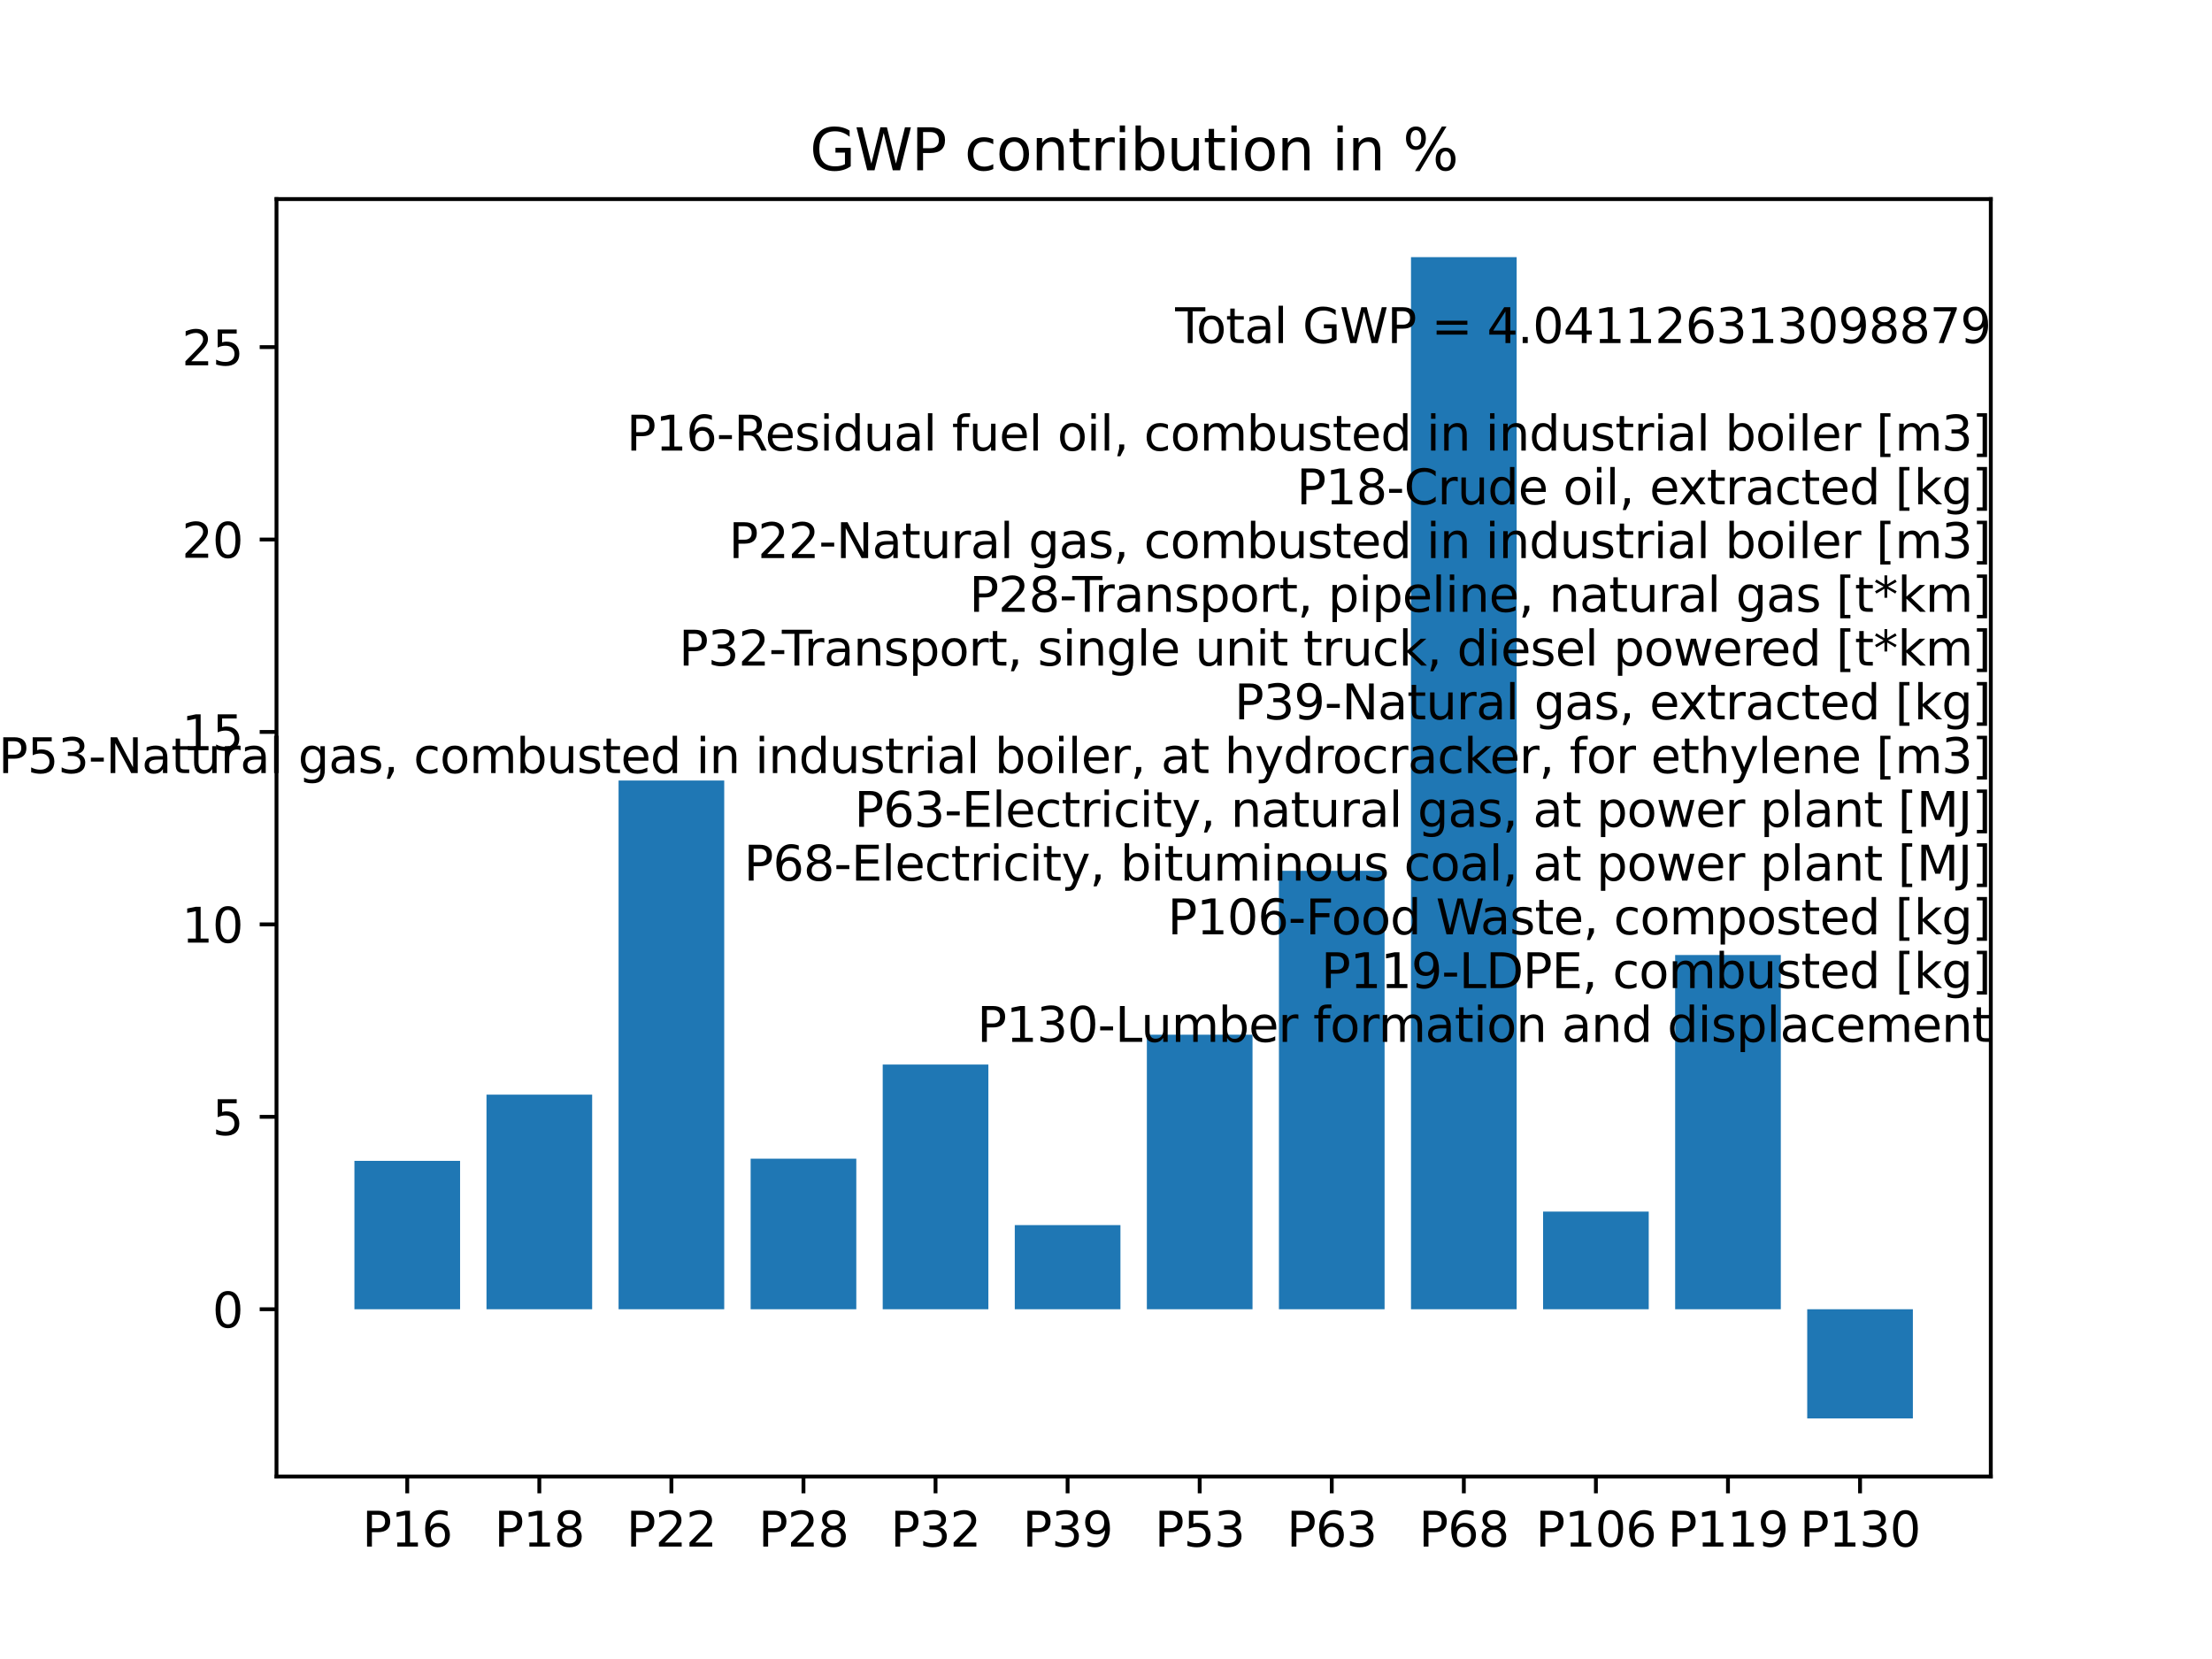<?xml version="1.0" encoding="utf-8" standalone="no"?>
<!DOCTYPE svg PUBLIC "-//W3C//DTD SVG 1.1//EN"
  "http://www.w3.org/Graphics/SVG/1.1/DTD/svg11.dtd">
<svg xmlns:xlink="http://www.w3.org/1999/xlink" width="460.8pt" height="345.6pt" viewBox="0 0 460.8 345.6" xmlns="http://www.w3.org/2000/svg" version="1.1">
 <defs>
  <style type="text/css">*{stroke-linejoin: round; stroke-linecap: butt}</style>
 </defs>
 <g id="figure_1">
  <g id="patch_1">
   <path d="M 0 345.6 
L 460.8 345.6 
L 460.8 0 
L 0 0 
z
" style="fill: #ffffff"/>
  </g>
  <g id="axes_1">
   <g id="patch_2">
    <path d="M 57.6 307.584 
L 414.72 307.584 
L 414.72 41.472 
L 57.6 41.472 
z
" style="fill: #ffffff"/>
   </g>
   <g id="patch_3">
    <path d="M 73.833 272.74 
L 95.843 272.74 
L 95.843 241.828 
L 73.833 241.828 
z
" clip-path="url(#p745a4ce13f)" style="fill: #1f77b4"/>
   </g>
   <g id="patch_4">
    <path d="M 101.346 272.74 
L 123.356 272.74 
L 123.356 228.034 
L 101.346 228.034 
z
" clip-path="url(#p745a4ce13f)" style="fill: #1f77b4"/>
   </g>
   <g id="patch_5">
    <path d="M 128.859 272.74 
L 150.869 272.74 
L 150.869 162.596 
L 128.859 162.596 
z
" clip-path="url(#p745a4ce13f)" style="fill: #1f77b4"/>
   </g>
   <g id="patch_6">
    <path d="M 156.372 272.74 
L 178.382 272.74 
L 178.382 241.375 
L 156.372 241.375 
z
" clip-path="url(#p745a4ce13f)" style="fill: #1f77b4"/>
   </g>
   <g id="patch_7">
    <path d="M 183.885 272.74 
L 205.896 272.74 
L 205.896 221.765 
L 183.885 221.765 
z
" clip-path="url(#p745a4ce13f)" style="fill: #1f77b4"/>
   </g>
   <g id="patch_8">
    <path d="M 211.398 272.74 
L 233.409 272.74 
L 233.409 255.212 
L 211.398 255.212 
z
" clip-path="url(#p745a4ce13f)" style="fill: #1f77b4"/>
   </g>
   <g id="patch_9">
    <path d="M 238.911 272.74 
L 260.922 272.74 
L 260.922 215.547 
L 238.911 215.547 
z
" clip-path="url(#p745a4ce13f)" style="fill: #1f77b4"/>
   </g>
   <g id="patch_10">
    <path d="M 266.424 272.74 
L 288.435 272.74 
L 288.435 181.406 
L 266.424 181.406 
z
" clip-path="url(#p745a4ce13f)" style="fill: #1f77b4"/>
   </g>
   <g id="patch_11">
    <path d="M 293.938 272.74 
L 315.948 272.74 
L 315.948 53.568 
L 293.938 53.568 
z
" clip-path="url(#p745a4ce13f)" style="fill: #1f77b4"/>
   </g>
   <g id="patch_12">
    <path d="M 321.451 272.74 
L 343.461 272.74 
L 343.461 252.397 
L 321.451 252.397 
z
" clip-path="url(#p745a4ce13f)" style="fill: #1f77b4"/>
   </g>
   <g id="patch_13">
    <path d="M 348.964 272.74 
L 370.974 272.74 
L 370.974 198.947 
L 348.964 198.947 
z
" clip-path="url(#p745a4ce13f)" style="fill: #1f77b4"/>
   </g>
   <g id="patch_14">
    <path d="M 376.477 272.74 
L 398.487 272.74 
L 398.487 295.488 
L 376.477 295.488 
z
" clip-path="url(#p745a4ce13f)" style="fill: #1f77b4"/>
   </g>
   <g id="matplotlib.axis_1">
    <g id="xtick_1">
     <g id="line2d_1">
      <defs>
       <path id="mb076c69810" d="M 0 0 
L 0 3.5 
" style="stroke: #000000; stroke-width: 0.8"/>
      </defs>
      <g>
       <use xlink:href="#mb076c69810" x="84.838" y="307.584" style="stroke: #000000; stroke-width: 0.8"/>
      </g>
     </g>
     <g id="text_1">
      <!-- P16 -->
      <g transform="translate(75.461 322.182)scale(0.1 -0.1)">
       <defs>
        <path id="DejaVuSans-50" d="M 1259 4147 
L 1259 2394 
L 2053 2394 
Q 2494 2394 2734 2622 
Q 2975 2850 2975 3272 
Q 2975 3691 2734 3919 
Q 2494 4147 2053 4147 
L 1259 4147 
z
M 628 4666 
L 2053 4666 
Q 2838 4666 3239 4311 
Q 3641 3956 3641 3272 
Q 3641 2581 3239 2228 
Q 2838 1875 2053 1875 
L 1259 1875 
L 1259 0 
L 628 0 
L 628 4666 
z
" transform="scale(0.016)"/>
        <path id="DejaVuSans-31" d="M 794 531 
L 1825 531 
L 1825 4091 
L 703 3866 
L 703 4441 
L 1819 4666 
L 2450 4666 
L 2450 531 
L 3481 531 
L 3481 0 
L 794 0 
L 794 531 
z
" transform="scale(0.016)"/>
        <path id="DejaVuSans-36" d="M 2113 2584 
Q 1688 2584 1439 2293 
Q 1191 2003 1191 1497 
Q 1191 994 1439 701 
Q 1688 409 2113 409 
Q 2538 409 2786 701 
Q 3034 994 3034 1497 
Q 3034 2003 2786 2293 
Q 2538 2584 2113 2584 
z
M 3366 4563 
L 3366 3988 
Q 3128 4100 2886 4159 
Q 2644 4219 2406 4219 
Q 1781 4219 1451 3797 
Q 1122 3375 1075 2522 
Q 1259 2794 1537 2939 
Q 1816 3084 2150 3084 
Q 2853 3084 3261 2657 
Q 3669 2231 3669 1497 
Q 3669 778 3244 343 
Q 2819 -91 2113 -91 
Q 1303 -91 875 529 
Q 447 1150 447 2328 
Q 447 3434 972 4092 
Q 1497 4750 2381 4750 
Q 2619 4750 2861 4703 
Q 3103 4656 3366 4563 
z
" transform="scale(0.016)"/>
       </defs>
       <use xlink:href="#DejaVuSans-50"/>
       <use xlink:href="#DejaVuSans-31" x="60.303"/>
       <use xlink:href="#DejaVuSans-36" x="123.926"/>
      </g>
     </g>
    </g>
    <g id="xtick_2">
     <g id="line2d_2">
      <g>
       <use xlink:href="#mb076c69810" x="112.351" y="307.584" style="stroke: #000000; stroke-width: 0.8"/>
      </g>
     </g>
     <g id="text_2">
      <!-- P18 -->
      <g transform="translate(102.974 322.182)scale(0.1 -0.1)">
       <defs>
        <path id="DejaVuSans-38" d="M 2034 2216 
Q 1584 2216 1326 1975 
Q 1069 1734 1069 1313 
Q 1069 891 1326 650 
Q 1584 409 2034 409 
Q 2484 409 2743 651 
Q 3003 894 3003 1313 
Q 3003 1734 2745 1975 
Q 2488 2216 2034 2216 
z
M 1403 2484 
Q 997 2584 770 2862 
Q 544 3141 544 3541 
Q 544 4100 942 4425 
Q 1341 4750 2034 4750 
Q 2731 4750 3128 4425 
Q 3525 4100 3525 3541 
Q 3525 3141 3298 2862 
Q 3072 2584 2669 2484 
Q 3125 2378 3379 2068 
Q 3634 1759 3634 1313 
Q 3634 634 3220 271 
Q 2806 -91 2034 -91 
Q 1263 -91 848 271 
Q 434 634 434 1313 
Q 434 1759 690 2068 
Q 947 2378 1403 2484 
z
M 1172 3481 
Q 1172 3119 1398 2916 
Q 1625 2713 2034 2713 
Q 2441 2713 2670 2916 
Q 2900 3119 2900 3481 
Q 2900 3844 2670 4047 
Q 2441 4250 2034 4250 
Q 1625 4250 1398 4047 
Q 1172 3844 1172 3481 
z
" transform="scale(0.016)"/>
       </defs>
       <use xlink:href="#DejaVuSans-50"/>
       <use xlink:href="#DejaVuSans-31" x="60.303"/>
       <use xlink:href="#DejaVuSans-38" x="123.926"/>
      </g>
     </g>
    </g>
    <g id="xtick_3">
     <g id="line2d_3">
      <g>
       <use xlink:href="#mb076c69810" x="139.864" y="307.584" style="stroke: #000000; stroke-width: 0.8"/>
      </g>
     </g>
     <g id="text_3">
      <!-- P22 -->
      <g transform="translate(130.487 322.182)scale(0.1 -0.1)">
       <defs>
        <path id="DejaVuSans-32" d="M 1228 531 
L 3431 531 
L 3431 0 
L 469 0 
L 469 531 
Q 828 903 1448 1529 
Q 2069 2156 2228 2338 
Q 2531 2678 2651 2914 
Q 2772 3150 2772 3378 
Q 2772 3750 2511 3984 
Q 2250 4219 1831 4219 
Q 1534 4219 1204 4116 
Q 875 4013 500 3803 
L 500 4441 
Q 881 4594 1212 4672 
Q 1544 4750 1819 4750 
Q 2544 4750 2975 4387 
Q 3406 4025 3406 3419 
Q 3406 3131 3298 2873 
Q 3191 2616 2906 2266 
Q 2828 2175 2409 1742 
Q 1991 1309 1228 531 
z
" transform="scale(0.016)"/>
       </defs>
       <use xlink:href="#DejaVuSans-50"/>
       <use xlink:href="#DejaVuSans-32" x="60.303"/>
       <use xlink:href="#DejaVuSans-32" x="123.926"/>
      </g>
     </g>
    </g>
    <g id="xtick_4">
     <g id="line2d_4">
      <g>
       <use xlink:href="#mb076c69810" x="167.377" y="307.584" style="stroke: #000000; stroke-width: 0.8"/>
      </g>
     </g>
     <g id="text_4">
      <!-- P28 -->
      <g transform="translate(158 322.182)scale(0.1 -0.1)">
       <use xlink:href="#DejaVuSans-50"/>
       <use xlink:href="#DejaVuSans-32" x="60.303"/>
       <use xlink:href="#DejaVuSans-38" x="123.926"/>
      </g>
     </g>
    </g>
    <g id="xtick_5">
     <g id="line2d_5">
      <g>
       <use xlink:href="#mb076c69810" x="194.89" y="307.584" style="stroke: #000000; stroke-width: 0.8"/>
      </g>
     </g>
     <g id="text_5">
      <!-- P32 -->
      <g transform="translate(185.513 322.182)scale(0.1 -0.1)">
       <defs>
        <path id="DejaVuSans-33" d="M 2597 2516 
Q 3050 2419 3304 2112 
Q 3559 1806 3559 1356 
Q 3559 666 3084 287 
Q 2609 -91 1734 -91 
Q 1441 -91 1130 -33 
Q 819 25 488 141 
L 488 750 
Q 750 597 1062 519 
Q 1375 441 1716 441 
Q 2309 441 2620 675 
Q 2931 909 2931 1356 
Q 2931 1769 2642 2001 
Q 2353 2234 1838 2234 
L 1294 2234 
L 1294 2753 
L 1863 2753 
Q 2328 2753 2575 2939 
Q 2822 3125 2822 3475 
Q 2822 3834 2567 4026 
Q 2313 4219 1838 4219 
Q 1578 4219 1281 4162 
Q 984 4106 628 3988 
L 628 4550 
Q 988 4650 1302 4700 
Q 1616 4750 1894 4750 
Q 2613 4750 3031 4423 
Q 3450 4097 3450 3541 
Q 3450 3153 3228 2886 
Q 3006 2619 2597 2516 
z
" transform="scale(0.016)"/>
       </defs>
       <use xlink:href="#DejaVuSans-50"/>
       <use xlink:href="#DejaVuSans-33" x="60.303"/>
       <use xlink:href="#DejaVuSans-32" x="123.926"/>
      </g>
     </g>
    </g>
    <g id="xtick_6">
     <g id="line2d_6">
      <g>
       <use xlink:href="#mb076c69810" x="222.403" y="307.584" style="stroke: #000000; stroke-width: 0.8"/>
      </g>
     </g>
     <g id="text_6">
      <!-- P39 -->
      <g transform="translate(213.026 322.182)scale(0.1 -0.1)">
       <defs>
        <path id="DejaVuSans-39" d="M 703 97 
L 703 672 
Q 941 559 1184 500 
Q 1428 441 1663 441 
Q 2288 441 2617 861 
Q 2947 1281 2994 2138 
Q 2813 1869 2534 1725 
Q 2256 1581 1919 1581 
Q 1219 1581 811 2004 
Q 403 2428 403 3163 
Q 403 3881 828 4315 
Q 1253 4750 1959 4750 
Q 2769 4750 3195 4129 
Q 3622 3509 3622 2328 
Q 3622 1225 3098 567 
Q 2575 -91 1691 -91 
Q 1453 -91 1209 -44 
Q 966 3 703 97 
z
M 1959 2075 
Q 2384 2075 2632 2365 
Q 2881 2656 2881 3163 
Q 2881 3666 2632 3958 
Q 2384 4250 1959 4250 
Q 1534 4250 1286 3958 
Q 1038 3666 1038 3163 
Q 1038 2656 1286 2365 
Q 1534 2075 1959 2075 
z
" transform="scale(0.016)"/>
       </defs>
       <use xlink:href="#DejaVuSans-50"/>
       <use xlink:href="#DejaVuSans-33" x="60.303"/>
       <use xlink:href="#DejaVuSans-39" x="123.926"/>
      </g>
     </g>
    </g>
    <g id="xtick_7">
     <g id="line2d_7">
      <g>
       <use xlink:href="#mb076c69810" x="249.917" y="307.584" style="stroke: #000000; stroke-width: 0.8"/>
      </g>
     </g>
     <g id="text_7">
      <!-- P53 -->
      <g transform="translate(240.539 322.182)scale(0.1 -0.1)">
       <defs>
        <path id="DejaVuSans-35" d="M 691 4666 
L 3169 4666 
L 3169 4134 
L 1269 4134 
L 1269 2991 
Q 1406 3038 1543 3061 
Q 1681 3084 1819 3084 
Q 2600 3084 3056 2656 
Q 3513 2228 3513 1497 
Q 3513 744 3044 326 
Q 2575 -91 1722 -91 
Q 1428 -91 1123 -41 
Q 819 9 494 109 
L 494 744 
Q 775 591 1075 516 
Q 1375 441 1709 441 
Q 2250 441 2565 725 
Q 2881 1009 2881 1497 
Q 2881 1984 2565 2268 
Q 2250 2553 1709 2553 
Q 1456 2553 1204 2497 
Q 953 2441 691 2322 
L 691 4666 
z
" transform="scale(0.016)"/>
       </defs>
       <use xlink:href="#DejaVuSans-50"/>
       <use xlink:href="#DejaVuSans-35" x="60.303"/>
       <use xlink:href="#DejaVuSans-33" x="123.926"/>
      </g>
     </g>
    </g>
    <g id="xtick_8">
     <g id="line2d_8">
      <g>
       <use xlink:href="#mb076c69810" x="277.43" y="307.584" style="stroke: #000000; stroke-width: 0.8"/>
      </g>
     </g>
     <g id="text_8">
      <!-- P63 -->
      <g transform="translate(268.052 322.182)scale(0.1 -0.1)">
       <use xlink:href="#DejaVuSans-50"/>
       <use xlink:href="#DejaVuSans-36" x="60.303"/>
       <use xlink:href="#DejaVuSans-33" x="123.926"/>
      </g>
     </g>
    </g>
    <g id="xtick_9">
     <g id="line2d_9">
      <g>
       <use xlink:href="#mb076c69810" x="304.943" y="307.584" style="stroke: #000000; stroke-width: 0.8"/>
      </g>
     </g>
     <g id="text_9">
      <!-- P68 -->
      <g transform="translate(295.565 322.182)scale(0.1 -0.1)">
       <use xlink:href="#DejaVuSans-50"/>
       <use xlink:href="#DejaVuSans-36" x="60.303"/>
       <use xlink:href="#DejaVuSans-38" x="123.926"/>
      </g>
     </g>
    </g>
    <g id="xtick_10">
     <g id="line2d_10">
      <g>
       <use xlink:href="#mb076c69810" x="332.456" y="307.584" style="stroke: #000000; stroke-width: 0.8"/>
      </g>
     </g>
     <g id="text_10">
      <!-- P106 -->
      <g transform="translate(319.897 322.182)scale(0.1 -0.1)">
       <defs>
        <path id="DejaVuSans-30" d="M 2034 4250 
Q 1547 4250 1301 3770 
Q 1056 3291 1056 2328 
Q 1056 1369 1301 889 
Q 1547 409 2034 409 
Q 2525 409 2770 889 
Q 3016 1369 3016 2328 
Q 3016 3291 2770 3770 
Q 2525 4250 2034 4250 
z
M 2034 4750 
Q 2819 4750 3233 4129 
Q 3647 3509 3647 2328 
Q 3647 1150 3233 529 
Q 2819 -91 2034 -91 
Q 1250 -91 836 529 
Q 422 1150 422 2328 
Q 422 3509 836 4129 
Q 1250 4750 2034 4750 
z
" transform="scale(0.016)"/>
       </defs>
       <use xlink:href="#DejaVuSans-50"/>
       <use xlink:href="#DejaVuSans-31" x="60.303"/>
       <use xlink:href="#DejaVuSans-30" x="123.926"/>
       <use xlink:href="#DejaVuSans-36" x="187.549"/>
      </g>
     </g>
    </g>
    <g id="xtick_11">
     <g id="line2d_11">
      <g>
       <use xlink:href="#mb076c69810" x="359.969" y="307.584" style="stroke: #000000; stroke-width: 0.8"/>
      </g>
     </g>
     <g id="text_11">
      <!-- P119 -->
      <g transform="translate(347.41 322.182)scale(0.1 -0.1)">
       <use xlink:href="#DejaVuSans-50"/>
       <use xlink:href="#DejaVuSans-31" x="60.303"/>
       <use xlink:href="#DejaVuSans-31" x="123.926"/>
       <use xlink:href="#DejaVuSans-39" x="187.549"/>
      </g>
     </g>
    </g>
    <g id="xtick_12">
     <g id="line2d_12">
      <g>
       <use xlink:href="#mb076c69810" x="387.482" y="307.584" style="stroke: #000000; stroke-width: 0.8"/>
      </g>
     </g>
     <g id="text_12">
      <!-- P130 -->
      <g transform="translate(374.923 322.182)scale(0.1 -0.1)">
       <use xlink:href="#DejaVuSans-50"/>
       <use xlink:href="#DejaVuSans-31" x="60.303"/>
       <use xlink:href="#DejaVuSans-33" x="123.926"/>
       <use xlink:href="#DejaVuSans-30" x="187.549"/>
      </g>
     </g>
    </g>
   </g>
   <g id="matplotlib.axis_2">
    <g id="ytick_1">
     <g id="line2d_13">
      <defs>
       <path id="m83a26ab2ec" d="M 0 0 
L -3.5 0 
" style="stroke: #000000; stroke-width: 0.8"/>
      </defs>
      <g>
       <use xlink:href="#m83a26ab2ec" x="57.6" y="272.74" style="stroke: #000000; stroke-width: 0.8"/>
      </g>
     </g>
     <g id="text_13">
      <!-- 0 -->
      <g transform="translate(44.237 276.54)scale(0.1 -0.1)">
       <use xlink:href="#DejaVuSans-30"/>
      </g>
     </g>
    </g>
    <g id="ytick_2">
     <g id="line2d_14">
      <g>
       <use xlink:href="#m83a26ab2ec" x="57.6" y="232.653" style="stroke: #000000; stroke-width: 0.8"/>
      </g>
     </g>
     <g id="text_14">
      <!-- 5 -->
      <g transform="translate(44.237 236.453)scale(0.1 -0.1)">
       <use xlink:href="#DejaVuSans-35"/>
      </g>
     </g>
    </g>
    <g id="ytick_3">
     <g id="line2d_15">
      <g>
       <use xlink:href="#m83a26ab2ec" x="57.6" y="192.566" style="stroke: #000000; stroke-width: 0.8"/>
      </g>
     </g>
     <g id="text_15">
      <!-- 10 -->
      <g transform="translate(37.875 196.365)scale(0.1 -0.1)">
       <use xlink:href="#DejaVuSans-31"/>
       <use xlink:href="#DejaVuSans-30" x="63.623"/>
      </g>
     </g>
    </g>
    <g id="ytick_4">
     <g id="line2d_16">
      <g>
       <use xlink:href="#m83a26ab2ec" x="57.6" y="152.479" style="stroke: #000000; stroke-width: 0.8"/>
      </g>
     </g>
     <g id="text_16">
      <!-- 15 -->
      <g transform="translate(37.875 156.278)scale(0.1 -0.1)">
       <use xlink:href="#DejaVuSans-31"/>
       <use xlink:href="#DejaVuSans-35" x="63.623"/>
      </g>
     </g>
    </g>
    <g id="ytick_5">
     <g id="line2d_17">
      <g>
       <use xlink:href="#m83a26ab2ec" x="57.6" y="112.392" style="stroke: #000000; stroke-width: 0.8"/>
      </g>
     </g>
     <g id="text_17">
      <!-- 20 -->
      <g transform="translate(37.875 116.191)scale(0.1 -0.1)">
       <use xlink:href="#DejaVuSans-32"/>
       <use xlink:href="#DejaVuSans-30" x="63.623"/>
      </g>
     </g>
    </g>
    <g id="ytick_6">
     <g id="line2d_18">
      <g>
       <use xlink:href="#m83a26ab2ec" x="57.6" y="72.305" style="stroke: #000000; stroke-width: 0.8"/>
      </g>
     </g>
     <g id="text_18">
      <!-- 25 -->
      <g transform="translate(37.875 76.104)scale(0.1 -0.1)">
       <use xlink:href="#DejaVuSans-32"/>
       <use xlink:href="#DejaVuSans-35" x="63.623"/>
      </g>
     </g>
    </g>
   </g>
   <g id="patch_15">
    <path d="M 57.6 307.584 
L 57.6 41.472 
" style="fill: none; stroke: #000000; stroke-width: 0.8; stroke-linejoin: miter; stroke-linecap: square"/>
   </g>
   <g id="patch_16">
    <path d="M 414.72 307.584 
L 414.72 41.472 
" style="fill: none; stroke: #000000; stroke-width: 0.8; stroke-linejoin: miter; stroke-linecap: square"/>
   </g>
   <g id="patch_17">
    <path d="M 57.6 307.584 
L 414.72 307.584 
" style="fill: none; stroke: #000000; stroke-width: 0.8; stroke-linejoin: miter; stroke-linecap: square"/>
   </g>
   <g id="patch_18">
    <path d="M 57.6 41.472 
L 414.72 41.472 
" style="fill: none; stroke: #000000; stroke-width: 0.8; stroke-linejoin: miter; stroke-linecap: square"/>
   </g>
   <g id="text_19">
    <!--  -->
    <g transform="translate(414.72 49.07)scale(0.1 -0.1)"/>
    <!--  -->
    <g transform="translate(414.72 60.268)scale(0.1 -0.1)"/>
    <!--  Total GWP = 4.041126313098879 -->
    <g transform="translate(241.631 71.466)scale(0.1 -0.1)">
     <defs>
      <path id="DejaVuSans-20" transform="scale(0.016)"/>
      <path id="DejaVuSans-54" d="M -19 4666 
L 3928 4666 
L 3928 4134 
L 2272 4134 
L 2272 0 
L 1638 0 
L 1638 4134 
L -19 4134 
L -19 4666 
z
" transform="scale(0.016)"/>
      <path id="DejaVuSans-6f" d="M 1959 3097 
Q 1497 3097 1228 2736 
Q 959 2375 959 1747 
Q 959 1119 1226 758 
Q 1494 397 1959 397 
Q 2419 397 2687 759 
Q 2956 1122 2956 1747 
Q 2956 2369 2687 2733 
Q 2419 3097 1959 3097 
z
M 1959 3584 
Q 2709 3584 3137 3096 
Q 3566 2609 3566 1747 
Q 3566 888 3137 398 
Q 2709 -91 1959 -91 
Q 1206 -91 779 398 
Q 353 888 353 1747 
Q 353 2609 779 3096 
Q 1206 3584 1959 3584 
z
" transform="scale(0.016)"/>
      <path id="DejaVuSans-74" d="M 1172 4494 
L 1172 3500 
L 2356 3500 
L 2356 3053 
L 1172 3053 
L 1172 1153 
Q 1172 725 1289 603 
Q 1406 481 1766 481 
L 2356 481 
L 2356 0 
L 1766 0 
Q 1100 0 847 248 
Q 594 497 594 1153 
L 594 3053 
L 172 3053 
L 172 3500 
L 594 3500 
L 594 4494 
L 1172 4494 
z
" transform="scale(0.016)"/>
      <path id="DejaVuSans-61" d="M 2194 1759 
Q 1497 1759 1228 1600 
Q 959 1441 959 1056 
Q 959 750 1161 570 
Q 1363 391 1709 391 
Q 2188 391 2477 730 
Q 2766 1069 2766 1631 
L 2766 1759 
L 2194 1759 
z
M 3341 1997 
L 3341 0 
L 2766 0 
L 2766 531 
Q 2569 213 2275 61 
Q 1981 -91 1556 -91 
Q 1019 -91 701 211 
Q 384 513 384 1019 
Q 384 1609 779 1909 
Q 1175 2209 1959 2209 
L 2766 2209 
L 2766 2266 
Q 2766 2663 2505 2880 
Q 2244 3097 1772 3097 
Q 1472 3097 1187 3025 
Q 903 2953 641 2809 
L 641 3341 
Q 956 3463 1253 3523 
Q 1550 3584 1831 3584 
Q 2591 3584 2966 3190 
Q 3341 2797 3341 1997 
z
" transform="scale(0.016)"/>
      <path id="DejaVuSans-6c" d="M 603 4863 
L 1178 4863 
L 1178 0 
L 603 0 
L 603 4863 
z
" transform="scale(0.016)"/>
      <path id="DejaVuSans-47" d="M 3809 666 
L 3809 1919 
L 2778 1919 
L 2778 2438 
L 4434 2438 
L 4434 434 
Q 4069 175 3628 42 
Q 3188 -91 2688 -91 
Q 1594 -91 976 548 
Q 359 1188 359 2328 
Q 359 3472 976 4111 
Q 1594 4750 2688 4750 
Q 3144 4750 3555 4637 
Q 3966 4525 4313 4306 
L 4313 3634 
Q 3963 3931 3569 4081 
Q 3175 4231 2741 4231 
Q 1884 4231 1454 3753 
Q 1025 3275 1025 2328 
Q 1025 1384 1454 906 
Q 1884 428 2741 428 
Q 3075 428 3337 486 
Q 3600 544 3809 666 
z
" transform="scale(0.016)"/>
      <path id="DejaVuSans-57" d="M 213 4666 
L 850 4666 
L 1831 722 
L 2809 4666 
L 3519 4666 
L 4500 722 
L 5478 4666 
L 6119 4666 
L 4947 0 
L 4153 0 
L 3169 4050 
L 2175 0 
L 1381 0 
L 213 4666 
z
" transform="scale(0.016)"/>
      <path id="DejaVuSans-3d" d="M 678 2906 
L 4684 2906 
L 4684 2381 
L 678 2381 
L 678 2906 
z
M 678 1631 
L 4684 1631 
L 4684 1100 
L 678 1100 
L 678 1631 
z
" transform="scale(0.016)"/>
      <path id="DejaVuSans-34" d="M 2419 4116 
L 825 1625 
L 2419 1625 
L 2419 4116 
z
M 2253 4666 
L 3047 4666 
L 3047 1625 
L 3713 1625 
L 3713 1100 
L 3047 1100 
L 3047 0 
L 2419 0 
L 2419 1100 
L 313 1100 
L 313 1709 
L 2253 4666 
z
" transform="scale(0.016)"/>
      <path id="DejaVuSans-2e" d="M 684 794 
L 1344 794 
L 1344 0 
L 684 0 
L 684 794 
z
" transform="scale(0.016)"/>
      <path id="DejaVuSans-37" d="M 525 4666 
L 3525 4666 
L 3525 4397 
L 1831 0 
L 1172 0 
L 2766 4134 
L 525 4134 
L 525 4666 
z
" transform="scale(0.016)"/>
     </defs>
     <use xlink:href="#DejaVuSans-20"/>
     <use xlink:href="#DejaVuSans-54" x="31.787"/>
     <use xlink:href="#DejaVuSans-6f" x="75.871"/>
     <use xlink:href="#DejaVuSans-74" x="137.053"/>
     <use xlink:href="#DejaVuSans-61" x="176.262"/>
     <use xlink:href="#DejaVuSans-6c" x="237.541"/>
     <use xlink:href="#DejaVuSans-20" x="265.324"/>
     <use xlink:href="#DejaVuSans-47" x="297.111"/>
     <use xlink:href="#DejaVuSans-57" x="374.602"/>
     <use xlink:href="#DejaVuSans-50" x="473.479"/>
     <use xlink:href="#DejaVuSans-20" x="533.781"/>
     <use xlink:href="#DejaVuSans-3d" x="565.568"/>
     <use xlink:href="#DejaVuSans-20" x="649.357"/>
     <use xlink:href="#DejaVuSans-34" x="681.145"/>
     <use xlink:href="#DejaVuSans-2e" x="744.768"/>
     <use xlink:href="#DejaVuSans-30" x="776.555"/>
     <use xlink:href="#DejaVuSans-34" x="840.178"/>
     <use xlink:href="#DejaVuSans-31" x="903.801"/>
     <use xlink:href="#DejaVuSans-31" x="967.424"/>
     <use xlink:href="#DejaVuSans-32" x="1031.047"/>
     <use xlink:href="#DejaVuSans-36" x="1094.67"/>
     <use xlink:href="#DejaVuSans-33" x="1158.293"/>
     <use xlink:href="#DejaVuSans-31" x="1221.916"/>
     <use xlink:href="#DejaVuSans-33" x="1285.539"/>
     <use xlink:href="#DejaVuSans-30" x="1349.162"/>
     <use xlink:href="#DejaVuSans-39" x="1412.785"/>
     <use xlink:href="#DejaVuSans-38" x="1476.408"/>
     <use xlink:href="#DejaVuSans-38" x="1540.031"/>
     <use xlink:href="#DejaVuSans-37" x="1603.654"/>
     <use xlink:href="#DejaVuSans-39" x="1667.277"/>
    </g>
    <!--  -->
    <g transform="translate(414.72 82.664)scale(0.1 -0.1)"/>
    <!-- P16-Residual fuel oil, combusted in industrial boiler [m3] -->
    <g transform="translate(130.526 93.862)scale(0.1 -0.1)">
     <defs>
      <path id="DejaVuSans-2d" d="M 313 2009 
L 1997 2009 
L 1997 1497 
L 313 1497 
L 313 2009 
z
" transform="scale(0.016)"/>
      <path id="DejaVuSans-52" d="M 2841 2188 
Q 3044 2119 3236 1894 
Q 3428 1669 3622 1275 
L 4263 0 
L 3584 0 
L 2988 1197 
Q 2756 1666 2539 1819 
Q 2322 1972 1947 1972 
L 1259 1972 
L 1259 0 
L 628 0 
L 628 4666 
L 2053 4666 
Q 2853 4666 3247 4331 
Q 3641 3997 3641 3322 
Q 3641 2881 3436 2590 
Q 3231 2300 2841 2188 
z
M 1259 4147 
L 1259 2491 
L 2053 2491 
Q 2509 2491 2742 2702 
Q 2975 2913 2975 3322 
Q 2975 3731 2742 3939 
Q 2509 4147 2053 4147 
L 1259 4147 
z
" transform="scale(0.016)"/>
      <path id="DejaVuSans-65" d="M 3597 1894 
L 3597 1613 
L 953 1613 
Q 991 1019 1311 708 
Q 1631 397 2203 397 
Q 2534 397 2845 478 
Q 3156 559 3463 722 
L 3463 178 
Q 3153 47 2828 -22 
Q 2503 -91 2169 -91 
Q 1331 -91 842 396 
Q 353 884 353 1716 
Q 353 2575 817 3079 
Q 1281 3584 2069 3584 
Q 2775 3584 3186 3129 
Q 3597 2675 3597 1894 
z
M 3022 2063 
Q 3016 2534 2758 2815 
Q 2500 3097 2075 3097 
Q 1594 3097 1305 2825 
Q 1016 2553 972 2059 
L 3022 2063 
z
" transform="scale(0.016)"/>
      <path id="DejaVuSans-73" d="M 2834 3397 
L 2834 2853 
Q 2591 2978 2328 3040 
Q 2066 3103 1784 3103 
Q 1356 3103 1142 2972 
Q 928 2841 928 2578 
Q 928 2378 1081 2264 
Q 1234 2150 1697 2047 
L 1894 2003 
Q 2506 1872 2764 1633 
Q 3022 1394 3022 966 
Q 3022 478 2636 193 
Q 2250 -91 1575 -91 
Q 1294 -91 989 -36 
Q 684 19 347 128 
L 347 722 
Q 666 556 975 473 
Q 1284 391 1588 391 
Q 1994 391 2212 530 
Q 2431 669 2431 922 
Q 2431 1156 2273 1281 
Q 2116 1406 1581 1522 
L 1381 1569 
Q 847 1681 609 1914 
Q 372 2147 372 2553 
Q 372 3047 722 3315 
Q 1072 3584 1716 3584 
Q 2034 3584 2315 3537 
Q 2597 3491 2834 3397 
z
" transform="scale(0.016)"/>
      <path id="DejaVuSans-69" d="M 603 3500 
L 1178 3500 
L 1178 0 
L 603 0 
L 603 3500 
z
M 603 4863 
L 1178 4863 
L 1178 4134 
L 603 4134 
L 603 4863 
z
" transform="scale(0.016)"/>
      <path id="DejaVuSans-64" d="M 2906 2969 
L 2906 4863 
L 3481 4863 
L 3481 0 
L 2906 0 
L 2906 525 
Q 2725 213 2448 61 
Q 2172 -91 1784 -91 
Q 1150 -91 751 415 
Q 353 922 353 1747 
Q 353 2572 751 3078 
Q 1150 3584 1784 3584 
Q 2172 3584 2448 3432 
Q 2725 3281 2906 2969 
z
M 947 1747 
Q 947 1113 1208 752 
Q 1469 391 1925 391 
Q 2381 391 2643 752 
Q 2906 1113 2906 1747 
Q 2906 2381 2643 2742 
Q 2381 3103 1925 3103 
Q 1469 3103 1208 2742 
Q 947 2381 947 1747 
z
" transform="scale(0.016)"/>
      <path id="DejaVuSans-75" d="M 544 1381 
L 544 3500 
L 1119 3500 
L 1119 1403 
Q 1119 906 1312 657 
Q 1506 409 1894 409 
Q 2359 409 2629 706 
Q 2900 1003 2900 1516 
L 2900 3500 
L 3475 3500 
L 3475 0 
L 2900 0 
L 2900 538 
Q 2691 219 2414 64 
Q 2138 -91 1772 -91 
Q 1169 -91 856 284 
Q 544 659 544 1381 
z
M 1991 3584 
L 1991 3584 
z
" transform="scale(0.016)"/>
      <path id="DejaVuSans-66" d="M 2375 4863 
L 2375 4384 
L 1825 4384 
Q 1516 4384 1395 4259 
Q 1275 4134 1275 3809 
L 1275 3500 
L 2222 3500 
L 2222 3053 
L 1275 3053 
L 1275 0 
L 697 0 
L 697 3053 
L 147 3053 
L 147 3500 
L 697 3500 
L 697 3744 
Q 697 4328 969 4595 
Q 1241 4863 1831 4863 
L 2375 4863 
z
" transform="scale(0.016)"/>
      <path id="DejaVuSans-2c" d="M 750 794 
L 1409 794 
L 1409 256 
L 897 -744 
L 494 -744 
L 750 256 
L 750 794 
z
" transform="scale(0.016)"/>
      <path id="DejaVuSans-63" d="M 3122 3366 
L 3122 2828 
Q 2878 2963 2633 3030 
Q 2388 3097 2138 3097 
Q 1578 3097 1268 2742 
Q 959 2388 959 1747 
Q 959 1106 1268 751 
Q 1578 397 2138 397 
Q 2388 397 2633 464 
Q 2878 531 3122 666 
L 3122 134 
Q 2881 22 2623 -34 
Q 2366 -91 2075 -91 
Q 1284 -91 818 406 
Q 353 903 353 1747 
Q 353 2603 823 3093 
Q 1294 3584 2113 3584 
Q 2378 3584 2631 3529 
Q 2884 3475 3122 3366 
z
" transform="scale(0.016)"/>
      <path id="DejaVuSans-6d" d="M 3328 2828 
Q 3544 3216 3844 3400 
Q 4144 3584 4550 3584 
Q 5097 3584 5394 3201 
Q 5691 2819 5691 2113 
L 5691 0 
L 5113 0 
L 5113 2094 
Q 5113 2597 4934 2840 
Q 4756 3084 4391 3084 
Q 3944 3084 3684 2787 
Q 3425 2491 3425 1978 
L 3425 0 
L 2847 0 
L 2847 2094 
Q 2847 2600 2669 2842 
Q 2491 3084 2119 3084 
Q 1678 3084 1418 2786 
Q 1159 2488 1159 1978 
L 1159 0 
L 581 0 
L 581 3500 
L 1159 3500 
L 1159 2956 
Q 1356 3278 1631 3431 
Q 1906 3584 2284 3584 
Q 2666 3584 2933 3390 
Q 3200 3197 3328 2828 
z
" transform="scale(0.016)"/>
      <path id="DejaVuSans-62" d="M 3116 1747 
Q 3116 2381 2855 2742 
Q 2594 3103 2138 3103 
Q 1681 3103 1420 2742 
Q 1159 2381 1159 1747 
Q 1159 1113 1420 752 
Q 1681 391 2138 391 
Q 2594 391 2855 752 
Q 3116 1113 3116 1747 
z
M 1159 2969 
Q 1341 3281 1617 3432 
Q 1894 3584 2278 3584 
Q 2916 3584 3314 3078 
Q 3713 2572 3713 1747 
Q 3713 922 3314 415 
Q 2916 -91 2278 -91 
Q 1894 -91 1617 61 
Q 1341 213 1159 525 
L 1159 0 
L 581 0 
L 581 4863 
L 1159 4863 
L 1159 2969 
z
" transform="scale(0.016)"/>
      <path id="DejaVuSans-6e" d="M 3513 2113 
L 3513 0 
L 2938 0 
L 2938 2094 
Q 2938 2591 2744 2837 
Q 2550 3084 2163 3084 
Q 1697 3084 1428 2787 
Q 1159 2491 1159 1978 
L 1159 0 
L 581 0 
L 581 3500 
L 1159 3500 
L 1159 2956 
Q 1366 3272 1645 3428 
Q 1925 3584 2291 3584 
Q 2894 3584 3203 3211 
Q 3513 2838 3513 2113 
z
" transform="scale(0.016)"/>
      <path id="DejaVuSans-72" d="M 2631 2963 
Q 2534 3019 2420 3045 
Q 2306 3072 2169 3072 
Q 1681 3072 1420 2755 
Q 1159 2438 1159 1844 
L 1159 0 
L 581 0 
L 581 3500 
L 1159 3500 
L 1159 2956 
Q 1341 3275 1631 3429 
Q 1922 3584 2338 3584 
Q 2397 3584 2469 3576 
Q 2541 3569 2628 3553 
L 2631 2963 
z
" transform="scale(0.016)"/>
      <path id="DejaVuSans-5b" d="M 550 4863 
L 1875 4863 
L 1875 4416 
L 1125 4416 
L 1125 -397 
L 1875 -397 
L 1875 -844 
L 550 -844 
L 550 4863 
z
" transform="scale(0.016)"/>
      <path id="DejaVuSans-5d" d="M 1947 4863 
L 1947 -844 
L 622 -844 
L 622 -397 
L 1369 -397 
L 1369 4416 
L 622 4416 
L 622 4863 
L 1947 4863 
z
" transform="scale(0.016)"/>
     </defs>
     <use xlink:href="#DejaVuSans-50"/>
     <use xlink:href="#DejaVuSans-31" x="60.303"/>
     <use xlink:href="#DejaVuSans-36" x="123.926"/>
     <use xlink:href="#DejaVuSans-2d" x="187.549"/>
     <use xlink:href="#DejaVuSans-52" x="223.633"/>
     <use xlink:href="#DejaVuSans-65" x="288.615"/>
     <use xlink:href="#DejaVuSans-73" x="350.139"/>
     <use xlink:href="#DejaVuSans-69" x="402.238"/>
     <use xlink:href="#DejaVuSans-64" x="430.021"/>
     <use xlink:href="#DejaVuSans-75" x="493.498"/>
     <use xlink:href="#DejaVuSans-61" x="556.877"/>
     <use xlink:href="#DejaVuSans-6c" x="618.156"/>
     <use xlink:href="#DejaVuSans-20" x="645.939"/>
     <use xlink:href="#DejaVuSans-66" x="677.727"/>
     <use xlink:href="#DejaVuSans-75" x="712.932"/>
     <use xlink:href="#DejaVuSans-65" x="776.311"/>
     <use xlink:href="#DejaVuSans-6c" x="837.834"/>
     <use xlink:href="#DejaVuSans-20" x="865.617"/>
     <use xlink:href="#DejaVuSans-6f" x="897.404"/>
     <use xlink:href="#DejaVuSans-69" x="958.586"/>
     <use xlink:href="#DejaVuSans-6c" x="986.369"/>
     <use xlink:href="#DejaVuSans-2c" x="1014.152"/>
     <use xlink:href="#DejaVuSans-20" x="1045.939"/>
     <use xlink:href="#DejaVuSans-63" x="1077.727"/>
     <use xlink:href="#DejaVuSans-6f" x="1132.707"/>
     <use xlink:href="#DejaVuSans-6d" x="1193.889"/>
     <use xlink:href="#DejaVuSans-62" x="1291.301"/>
     <use xlink:href="#DejaVuSans-75" x="1354.777"/>
     <use xlink:href="#DejaVuSans-73" x="1418.156"/>
     <use xlink:href="#DejaVuSans-74" x="1470.256"/>
     <use xlink:href="#DejaVuSans-65" x="1509.465"/>
     <use xlink:href="#DejaVuSans-64" x="1570.988"/>
     <use xlink:href="#DejaVuSans-20" x="1634.465"/>
     <use xlink:href="#DejaVuSans-69" x="1666.252"/>
     <use xlink:href="#DejaVuSans-6e" x="1694.035"/>
     <use xlink:href="#DejaVuSans-20" x="1757.414"/>
     <use xlink:href="#DejaVuSans-69" x="1789.201"/>
     <use xlink:href="#DejaVuSans-6e" x="1816.984"/>
     <use xlink:href="#DejaVuSans-64" x="1880.363"/>
     <use xlink:href="#DejaVuSans-75" x="1943.84"/>
     <use xlink:href="#DejaVuSans-73" x="2007.219"/>
     <use xlink:href="#DejaVuSans-74" x="2059.318"/>
     <use xlink:href="#DejaVuSans-72" x="2098.527"/>
     <use xlink:href="#DejaVuSans-69" x="2139.641"/>
     <use xlink:href="#DejaVuSans-61" x="2167.424"/>
     <use xlink:href="#DejaVuSans-6c" x="2228.703"/>
     <use xlink:href="#DejaVuSans-20" x="2256.486"/>
     <use xlink:href="#DejaVuSans-62" x="2288.273"/>
     <use xlink:href="#DejaVuSans-6f" x="2351.75"/>
     <use xlink:href="#DejaVuSans-69" x="2412.932"/>
     <use xlink:href="#DejaVuSans-6c" x="2440.715"/>
     <use xlink:href="#DejaVuSans-65" x="2468.498"/>
     <use xlink:href="#DejaVuSans-72" x="2530.021"/>
     <use xlink:href="#DejaVuSans-20" x="2571.135"/>
     <use xlink:href="#DejaVuSans-5b" x="2602.922"/>
     <use xlink:href="#DejaVuSans-6d" x="2641.936"/>
     <use xlink:href="#DejaVuSans-33" x="2739.348"/>
     <use xlink:href="#DejaVuSans-5d" x="2802.971"/>
    </g>
    <!-- P18-Crude oil, extracted [kg] -->
    <g transform="translate(270.118 105.059)scale(0.1 -0.1)">
     <defs>
      <path id="DejaVuSans-43" d="M 4122 4306 
L 4122 3641 
Q 3803 3938 3442 4084 
Q 3081 4231 2675 4231 
Q 1875 4231 1450 3742 
Q 1025 3253 1025 2328 
Q 1025 1406 1450 917 
Q 1875 428 2675 428 
Q 3081 428 3442 575 
Q 3803 722 4122 1019 
L 4122 359 
Q 3791 134 3420 21 
Q 3050 -91 2638 -91 
Q 1578 -91 968 557 
Q 359 1206 359 2328 
Q 359 3453 968 4101 
Q 1578 4750 2638 4750 
Q 3056 4750 3426 4639 
Q 3797 4528 4122 4306 
z
" transform="scale(0.016)"/>
      <path id="DejaVuSans-78" d="M 3513 3500 
L 2247 1797 
L 3578 0 
L 2900 0 
L 1881 1375 
L 863 0 
L 184 0 
L 1544 1831 
L 300 3500 
L 978 3500 
L 1906 2253 
L 2834 3500 
L 3513 3500 
z
" transform="scale(0.016)"/>
      <path id="DejaVuSans-6b" d="M 581 4863 
L 1159 4863 
L 1159 1991 
L 2875 3500 
L 3609 3500 
L 1753 1863 
L 3688 0 
L 2938 0 
L 1159 1709 
L 1159 0 
L 581 0 
L 581 4863 
z
" transform="scale(0.016)"/>
      <path id="DejaVuSans-67" d="M 2906 1791 
Q 2906 2416 2648 2759 
Q 2391 3103 1925 3103 
Q 1463 3103 1205 2759 
Q 947 2416 947 1791 
Q 947 1169 1205 825 
Q 1463 481 1925 481 
Q 2391 481 2648 825 
Q 2906 1169 2906 1791 
z
M 3481 434 
Q 3481 -459 3084 -895 
Q 2688 -1331 1869 -1331 
Q 1566 -1331 1297 -1286 
Q 1028 -1241 775 -1147 
L 775 -588 
Q 1028 -725 1275 -790 
Q 1522 -856 1778 -856 
Q 2344 -856 2625 -561 
Q 2906 -266 2906 331 
L 2906 616 
Q 2728 306 2450 153 
Q 2172 0 1784 0 
Q 1141 0 747 490 
Q 353 981 353 1791 
Q 353 2603 747 3093 
Q 1141 3584 1784 3584 
Q 2172 3584 2450 3431 
Q 2728 3278 2906 2969 
L 2906 3500 
L 3481 3500 
L 3481 434 
z
" transform="scale(0.016)"/>
     </defs>
     <use xlink:href="#DejaVuSans-50"/>
     <use xlink:href="#DejaVuSans-31" x="60.303"/>
     <use xlink:href="#DejaVuSans-38" x="123.926"/>
     <use xlink:href="#DejaVuSans-2d" x="187.549"/>
     <use xlink:href="#DejaVuSans-43" x="223.633"/>
     <use xlink:href="#DejaVuSans-72" x="293.457"/>
     <use xlink:href="#DejaVuSans-75" x="334.57"/>
     <use xlink:href="#DejaVuSans-64" x="397.949"/>
     <use xlink:href="#DejaVuSans-65" x="461.426"/>
     <use xlink:href="#DejaVuSans-20" x="522.949"/>
     <use xlink:href="#DejaVuSans-6f" x="554.736"/>
     <use xlink:href="#DejaVuSans-69" x="615.918"/>
     <use xlink:href="#DejaVuSans-6c" x="643.701"/>
     <use xlink:href="#DejaVuSans-2c" x="671.484"/>
     <use xlink:href="#DejaVuSans-20" x="703.271"/>
     <use xlink:href="#DejaVuSans-65" x="735.059"/>
     <use xlink:href="#DejaVuSans-78" x="794.832"/>
     <use xlink:href="#DejaVuSans-74" x="854.012"/>
     <use xlink:href="#DejaVuSans-72" x="893.221"/>
     <use xlink:href="#DejaVuSans-61" x="934.334"/>
     <use xlink:href="#DejaVuSans-63" x="995.613"/>
     <use xlink:href="#DejaVuSans-74" x="1050.594"/>
     <use xlink:href="#DejaVuSans-65" x="1089.803"/>
     <use xlink:href="#DejaVuSans-64" x="1151.326"/>
     <use xlink:href="#DejaVuSans-20" x="1214.803"/>
     <use xlink:href="#DejaVuSans-5b" x="1246.59"/>
     <use xlink:href="#DejaVuSans-6b" x="1285.604"/>
     <use xlink:href="#DejaVuSans-67" x="1343.514"/>
     <use xlink:href="#DejaVuSans-5d" x="1406.99"/>
    </g>
    <!-- P22-Natural gas, combusted in industrial boiler [m3] -->
    <g transform="translate(151.829 116.257)scale(0.1 -0.1)">
     <defs>
      <path id="DejaVuSans-4e" d="M 628 4666 
L 1478 4666 
L 3547 763 
L 3547 4666 
L 4159 4666 
L 4159 0 
L 3309 0 
L 1241 3903 
L 1241 0 
L 628 0 
L 628 4666 
z
" transform="scale(0.016)"/>
     </defs>
     <use xlink:href="#DejaVuSans-50"/>
     <use xlink:href="#DejaVuSans-32" x="60.303"/>
     <use xlink:href="#DejaVuSans-32" x="123.926"/>
     <use xlink:href="#DejaVuSans-2d" x="187.549"/>
     <use xlink:href="#DejaVuSans-4e" x="223.633"/>
     <use xlink:href="#DejaVuSans-61" x="298.438"/>
     <use xlink:href="#DejaVuSans-74" x="359.717"/>
     <use xlink:href="#DejaVuSans-75" x="398.926"/>
     <use xlink:href="#DejaVuSans-72" x="462.305"/>
     <use xlink:href="#DejaVuSans-61" x="503.418"/>
     <use xlink:href="#DejaVuSans-6c" x="564.697"/>
     <use xlink:href="#DejaVuSans-20" x="592.48"/>
     <use xlink:href="#DejaVuSans-67" x="624.268"/>
     <use xlink:href="#DejaVuSans-61" x="687.744"/>
     <use xlink:href="#DejaVuSans-73" x="749.023"/>
     <use xlink:href="#DejaVuSans-2c" x="801.123"/>
     <use xlink:href="#DejaVuSans-20" x="832.91"/>
     <use xlink:href="#DejaVuSans-63" x="864.697"/>
     <use xlink:href="#DejaVuSans-6f" x="919.678"/>
     <use xlink:href="#DejaVuSans-6d" x="980.859"/>
     <use xlink:href="#DejaVuSans-62" x="1078.271"/>
     <use xlink:href="#DejaVuSans-75" x="1141.748"/>
     <use xlink:href="#DejaVuSans-73" x="1205.127"/>
     <use xlink:href="#DejaVuSans-74" x="1257.227"/>
     <use xlink:href="#DejaVuSans-65" x="1296.436"/>
     <use xlink:href="#DejaVuSans-64" x="1357.959"/>
     <use xlink:href="#DejaVuSans-20" x="1421.436"/>
     <use xlink:href="#DejaVuSans-69" x="1453.223"/>
     <use xlink:href="#DejaVuSans-6e" x="1481.006"/>
     <use xlink:href="#DejaVuSans-20" x="1544.385"/>
     <use xlink:href="#DejaVuSans-69" x="1576.172"/>
     <use xlink:href="#DejaVuSans-6e" x="1603.955"/>
     <use xlink:href="#DejaVuSans-64" x="1667.334"/>
     <use xlink:href="#DejaVuSans-75" x="1730.811"/>
     <use xlink:href="#DejaVuSans-73" x="1794.189"/>
     <use xlink:href="#DejaVuSans-74" x="1846.289"/>
     <use xlink:href="#DejaVuSans-72" x="1885.498"/>
     <use xlink:href="#DejaVuSans-69" x="1926.611"/>
     <use xlink:href="#DejaVuSans-61" x="1954.395"/>
     <use xlink:href="#DejaVuSans-6c" x="2015.674"/>
     <use xlink:href="#DejaVuSans-20" x="2043.457"/>
     <use xlink:href="#DejaVuSans-62" x="2075.244"/>
     <use xlink:href="#DejaVuSans-6f" x="2138.721"/>
     <use xlink:href="#DejaVuSans-69" x="2199.902"/>
     <use xlink:href="#DejaVuSans-6c" x="2227.686"/>
     <use xlink:href="#DejaVuSans-65" x="2255.469"/>
     <use xlink:href="#DejaVuSans-72" x="2316.992"/>
     <use xlink:href="#DejaVuSans-20" x="2358.105"/>
     <use xlink:href="#DejaVuSans-5b" x="2389.893"/>
     <use xlink:href="#DejaVuSans-6d" x="2428.906"/>
     <use xlink:href="#DejaVuSans-33" x="2526.318"/>
     <use xlink:href="#DejaVuSans-5d" x="2589.941"/>
    </g>
    <!-- P28-Transport, pipeline, natural gas [t*km] -->
    <g transform="translate(201.928 127.455)scale(0.1 -0.1)">
     <defs>
      <path id="DejaVuSans-70" d="M 1159 525 
L 1159 -1331 
L 581 -1331 
L 581 3500 
L 1159 3500 
L 1159 2969 
Q 1341 3281 1617 3432 
Q 1894 3584 2278 3584 
Q 2916 3584 3314 3078 
Q 3713 2572 3713 1747 
Q 3713 922 3314 415 
Q 2916 -91 2278 -91 
Q 1894 -91 1617 61 
Q 1341 213 1159 525 
z
M 3116 1747 
Q 3116 2381 2855 2742 
Q 2594 3103 2138 3103 
Q 1681 3103 1420 2742 
Q 1159 2381 1159 1747 
Q 1159 1113 1420 752 
Q 1681 391 2138 391 
Q 2594 391 2855 752 
Q 3116 1113 3116 1747 
z
" transform="scale(0.016)"/>
      <path id="DejaVuSans-2a" d="M 3009 3897 
L 1888 3291 
L 3009 2681 
L 2828 2375 
L 1778 3009 
L 1778 1831 
L 1422 1831 
L 1422 3009 
L 372 2375 
L 191 2681 
L 1313 3291 
L 191 3897 
L 372 4206 
L 1422 3572 
L 1422 4750 
L 1778 4750 
L 1778 3572 
L 2828 4206 
L 3009 3897 
z
" transform="scale(0.016)"/>
     </defs>
     <use xlink:href="#DejaVuSans-50"/>
     <use xlink:href="#DejaVuSans-32" x="60.303"/>
     <use xlink:href="#DejaVuSans-38" x="123.926"/>
     <use xlink:href="#DejaVuSans-2d" x="187.549"/>
     <use xlink:href="#DejaVuSans-54" x="214.508"/>
     <use xlink:href="#DejaVuSans-72" x="260.842"/>
     <use xlink:href="#DejaVuSans-61" x="301.955"/>
     <use xlink:href="#DejaVuSans-6e" x="363.234"/>
     <use xlink:href="#DejaVuSans-73" x="426.613"/>
     <use xlink:href="#DejaVuSans-70" x="478.713"/>
     <use xlink:href="#DejaVuSans-6f" x="542.189"/>
     <use xlink:href="#DejaVuSans-72" x="603.371"/>
     <use xlink:href="#DejaVuSans-74" x="644.484"/>
     <use xlink:href="#DejaVuSans-2c" x="683.693"/>
     <use xlink:href="#DejaVuSans-20" x="715.48"/>
     <use xlink:href="#DejaVuSans-70" x="747.268"/>
     <use xlink:href="#DejaVuSans-69" x="810.744"/>
     <use xlink:href="#DejaVuSans-70" x="838.527"/>
     <use xlink:href="#DejaVuSans-65" x="902.004"/>
     <use xlink:href="#DejaVuSans-6c" x="963.527"/>
     <use xlink:href="#DejaVuSans-69" x="991.311"/>
     <use xlink:href="#DejaVuSans-6e" x="1019.094"/>
     <use xlink:href="#DejaVuSans-65" x="1082.473"/>
     <use xlink:href="#DejaVuSans-2c" x="1143.996"/>
     <use xlink:href="#DejaVuSans-20" x="1175.783"/>
     <use xlink:href="#DejaVuSans-6e" x="1207.57"/>
     <use xlink:href="#DejaVuSans-61" x="1270.949"/>
     <use xlink:href="#DejaVuSans-74" x="1332.229"/>
     <use xlink:href="#DejaVuSans-75" x="1371.438"/>
     <use xlink:href="#DejaVuSans-72" x="1434.816"/>
     <use xlink:href="#DejaVuSans-61" x="1475.93"/>
     <use xlink:href="#DejaVuSans-6c" x="1537.209"/>
     <use xlink:href="#DejaVuSans-20" x="1564.992"/>
     <use xlink:href="#DejaVuSans-67" x="1596.779"/>
     <use xlink:href="#DejaVuSans-61" x="1660.256"/>
     <use xlink:href="#DejaVuSans-73" x="1721.535"/>
     <use xlink:href="#DejaVuSans-20" x="1773.635"/>
     <use xlink:href="#DejaVuSans-5b" x="1805.422"/>
     <use xlink:href="#DejaVuSans-74" x="1844.436"/>
     <use xlink:href="#DejaVuSans-2a" x="1883.645"/>
     <use xlink:href="#DejaVuSans-6b" x="1933.645"/>
     <use xlink:href="#DejaVuSans-6d" x="1991.555"/>
     <use xlink:href="#DejaVuSans-5d" x="2088.967"/>
    </g>
    <!-- P32-Transport, single unit truck, diesel powered [t*km] -->
    <g transform="translate(141.431 138.653)scale(0.1 -0.1)">
     <defs>
      <path id="DejaVuSans-77" d="M 269 3500 
L 844 3500 
L 1563 769 
L 2278 3500 
L 2956 3500 
L 3675 769 
L 4391 3500 
L 4966 3500 
L 4050 0 
L 3372 0 
L 2619 2869 
L 1863 0 
L 1184 0 
L 269 3500 
z
" transform="scale(0.016)"/>
     </defs>
     <use xlink:href="#DejaVuSans-50"/>
     <use xlink:href="#DejaVuSans-33" x="60.303"/>
     <use xlink:href="#DejaVuSans-32" x="123.926"/>
     <use xlink:href="#DejaVuSans-2d" x="187.549"/>
     <use xlink:href="#DejaVuSans-54" x="214.508"/>
     <use xlink:href="#DejaVuSans-72" x="260.842"/>
     <use xlink:href="#DejaVuSans-61" x="301.955"/>
     <use xlink:href="#DejaVuSans-6e" x="363.234"/>
     <use xlink:href="#DejaVuSans-73" x="426.613"/>
     <use xlink:href="#DejaVuSans-70" x="478.713"/>
     <use xlink:href="#DejaVuSans-6f" x="542.189"/>
     <use xlink:href="#DejaVuSans-72" x="603.371"/>
     <use xlink:href="#DejaVuSans-74" x="644.484"/>
     <use xlink:href="#DejaVuSans-2c" x="683.693"/>
     <use xlink:href="#DejaVuSans-20" x="715.48"/>
     <use xlink:href="#DejaVuSans-73" x="747.268"/>
     <use xlink:href="#DejaVuSans-69" x="799.367"/>
     <use xlink:href="#DejaVuSans-6e" x="827.15"/>
     <use xlink:href="#DejaVuSans-67" x="890.529"/>
     <use xlink:href="#DejaVuSans-6c" x="954.006"/>
     <use xlink:href="#DejaVuSans-65" x="981.789"/>
     <use xlink:href="#DejaVuSans-20" x="1043.312"/>
     <use xlink:href="#DejaVuSans-75" x="1075.1"/>
     <use xlink:href="#DejaVuSans-6e" x="1138.479"/>
     <use xlink:href="#DejaVuSans-69" x="1201.857"/>
     <use xlink:href="#DejaVuSans-74" x="1229.641"/>
     <use xlink:href="#DejaVuSans-20" x="1268.85"/>
     <use xlink:href="#DejaVuSans-74" x="1300.637"/>
     <use xlink:href="#DejaVuSans-72" x="1339.846"/>
     <use xlink:href="#DejaVuSans-75" x="1380.959"/>
     <use xlink:href="#DejaVuSans-63" x="1444.338"/>
     <use xlink:href="#DejaVuSans-6b" x="1499.318"/>
     <use xlink:href="#DejaVuSans-2c" x="1557.229"/>
     <use xlink:href="#DejaVuSans-20" x="1589.016"/>
     <use xlink:href="#DejaVuSans-64" x="1620.803"/>
     <use xlink:href="#DejaVuSans-69" x="1684.279"/>
     <use xlink:href="#DejaVuSans-65" x="1712.062"/>
     <use xlink:href="#DejaVuSans-73" x="1773.586"/>
     <use xlink:href="#DejaVuSans-65" x="1825.686"/>
     <use xlink:href="#DejaVuSans-6c" x="1887.209"/>
     <use xlink:href="#DejaVuSans-20" x="1914.992"/>
     <use xlink:href="#DejaVuSans-70" x="1946.779"/>
     <use xlink:href="#DejaVuSans-6f" x="2010.256"/>
     <use xlink:href="#DejaVuSans-77" x="2071.438"/>
     <use xlink:href="#DejaVuSans-65" x="2153.225"/>
     <use xlink:href="#DejaVuSans-72" x="2214.748"/>
     <use xlink:href="#DejaVuSans-65" x="2253.611"/>
     <use xlink:href="#DejaVuSans-64" x="2315.135"/>
     <use xlink:href="#DejaVuSans-20" x="2378.611"/>
     <use xlink:href="#DejaVuSans-5b" x="2410.398"/>
     <use xlink:href="#DejaVuSans-74" x="2449.412"/>
     <use xlink:href="#DejaVuSans-2a" x="2488.621"/>
     <use xlink:href="#DejaVuSans-6b" x="2538.621"/>
     <use xlink:href="#DejaVuSans-6d" x="2596.531"/>
     <use xlink:href="#DejaVuSans-5d" x="2693.943"/>
    </g>
    <!-- P39-Natural gas, extracted [kg] -->
    <g transform="translate(257.156 149.851)scale(0.1 -0.1)">
     <use xlink:href="#DejaVuSans-50"/>
     <use xlink:href="#DejaVuSans-33" x="60.303"/>
     <use xlink:href="#DejaVuSans-39" x="123.926"/>
     <use xlink:href="#DejaVuSans-2d" x="187.549"/>
     <use xlink:href="#DejaVuSans-4e" x="223.633"/>
     <use xlink:href="#DejaVuSans-61" x="298.438"/>
     <use xlink:href="#DejaVuSans-74" x="359.717"/>
     <use xlink:href="#DejaVuSans-75" x="398.926"/>
     <use xlink:href="#DejaVuSans-72" x="462.305"/>
     <use xlink:href="#DejaVuSans-61" x="503.418"/>
     <use xlink:href="#DejaVuSans-6c" x="564.697"/>
     <use xlink:href="#DejaVuSans-20" x="592.48"/>
     <use xlink:href="#DejaVuSans-67" x="624.268"/>
     <use xlink:href="#DejaVuSans-61" x="687.744"/>
     <use xlink:href="#DejaVuSans-73" x="749.023"/>
     <use xlink:href="#DejaVuSans-2c" x="801.123"/>
     <use xlink:href="#DejaVuSans-20" x="832.91"/>
     <use xlink:href="#DejaVuSans-65" x="864.697"/>
     <use xlink:href="#DejaVuSans-78" x="924.471"/>
     <use xlink:href="#DejaVuSans-74" x="983.65"/>
     <use xlink:href="#DejaVuSans-72" x="1022.859"/>
     <use xlink:href="#DejaVuSans-61" x="1063.973"/>
     <use xlink:href="#DejaVuSans-63" x="1125.252"/>
     <use xlink:href="#DejaVuSans-74" x="1180.232"/>
     <use xlink:href="#DejaVuSans-65" x="1219.441"/>
     <use xlink:href="#DejaVuSans-64" x="1280.965"/>
     <use xlink:href="#DejaVuSans-20" x="1344.441"/>
     <use xlink:href="#DejaVuSans-5b" x="1376.229"/>
     <use xlink:href="#DejaVuSans-6b" x="1415.242"/>
     <use xlink:href="#DejaVuSans-67" x="1473.152"/>
     <use xlink:href="#DejaVuSans-5d" x="1536.629"/>
    </g>
    <!-- P53-Natural gas, combusted in industrial boiler, at hydrocracker, for ethylene [m3] -->
    <g transform="translate(-0.327 161.049)scale(0.1 -0.1)">
     <defs>
      <path id="DejaVuSans-68" d="M 3513 2113 
L 3513 0 
L 2938 0 
L 2938 2094 
Q 2938 2591 2744 2837 
Q 2550 3084 2163 3084 
Q 1697 3084 1428 2787 
Q 1159 2491 1159 1978 
L 1159 0 
L 581 0 
L 581 4863 
L 1159 4863 
L 1159 2956 
Q 1366 3272 1645 3428 
Q 1925 3584 2291 3584 
Q 2894 3584 3203 3211 
Q 3513 2838 3513 2113 
z
" transform="scale(0.016)"/>
      <path id="DejaVuSans-79" d="M 2059 -325 
Q 1816 -950 1584 -1140 
Q 1353 -1331 966 -1331 
L 506 -1331 
L 506 -850 
L 844 -850 
Q 1081 -850 1212 -737 
Q 1344 -625 1503 -206 
L 1606 56 
L 191 3500 
L 800 3500 
L 1894 763 
L 2988 3500 
L 3597 3500 
L 2059 -325 
z
" transform="scale(0.016)"/>
     </defs>
     <use xlink:href="#DejaVuSans-50"/>
     <use xlink:href="#DejaVuSans-35" x="60.303"/>
     <use xlink:href="#DejaVuSans-33" x="123.926"/>
     <use xlink:href="#DejaVuSans-2d" x="187.549"/>
     <use xlink:href="#DejaVuSans-4e" x="223.633"/>
     <use xlink:href="#DejaVuSans-61" x="298.438"/>
     <use xlink:href="#DejaVuSans-74" x="359.717"/>
     <use xlink:href="#DejaVuSans-75" x="398.926"/>
     <use xlink:href="#DejaVuSans-72" x="462.305"/>
     <use xlink:href="#DejaVuSans-61" x="503.418"/>
     <use xlink:href="#DejaVuSans-6c" x="564.697"/>
     <use xlink:href="#DejaVuSans-20" x="592.48"/>
     <use xlink:href="#DejaVuSans-67" x="624.268"/>
     <use xlink:href="#DejaVuSans-61" x="687.744"/>
     <use xlink:href="#DejaVuSans-73" x="749.023"/>
     <use xlink:href="#DejaVuSans-2c" x="801.123"/>
     <use xlink:href="#DejaVuSans-20" x="832.91"/>
     <use xlink:href="#DejaVuSans-63" x="864.697"/>
     <use xlink:href="#DejaVuSans-6f" x="919.678"/>
     <use xlink:href="#DejaVuSans-6d" x="980.859"/>
     <use xlink:href="#DejaVuSans-62" x="1078.271"/>
     <use xlink:href="#DejaVuSans-75" x="1141.748"/>
     <use xlink:href="#DejaVuSans-73" x="1205.127"/>
     <use xlink:href="#DejaVuSans-74" x="1257.227"/>
     <use xlink:href="#DejaVuSans-65" x="1296.436"/>
     <use xlink:href="#DejaVuSans-64" x="1357.959"/>
     <use xlink:href="#DejaVuSans-20" x="1421.436"/>
     <use xlink:href="#DejaVuSans-69" x="1453.223"/>
     <use xlink:href="#DejaVuSans-6e" x="1481.006"/>
     <use xlink:href="#DejaVuSans-20" x="1544.385"/>
     <use xlink:href="#DejaVuSans-69" x="1576.172"/>
     <use xlink:href="#DejaVuSans-6e" x="1603.955"/>
     <use xlink:href="#DejaVuSans-64" x="1667.334"/>
     <use xlink:href="#DejaVuSans-75" x="1730.811"/>
     <use xlink:href="#DejaVuSans-73" x="1794.189"/>
     <use xlink:href="#DejaVuSans-74" x="1846.289"/>
     <use xlink:href="#DejaVuSans-72" x="1885.498"/>
     <use xlink:href="#DejaVuSans-69" x="1926.611"/>
     <use xlink:href="#DejaVuSans-61" x="1954.395"/>
     <use xlink:href="#DejaVuSans-6c" x="2015.674"/>
     <use xlink:href="#DejaVuSans-20" x="2043.457"/>
     <use xlink:href="#DejaVuSans-62" x="2075.244"/>
     <use xlink:href="#DejaVuSans-6f" x="2138.721"/>
     <use xlink:href="#DejaVuSans-69" x="2199.902"/>
     <use xlink:href="#DejaVuSans-6c" x="2227.686"/>
     <use xlink:href="#DejaVuSans-65" x="2255.469"/>
     <use xlink:href="#DejaVuSans-72" x="2316.992"/>
     <use xlink:href="#DejaVuSans-2c" x="2358.105"/>
     <use xlink:href="#DejaVuSans-20" x="2389.893"/>
     <use xlink:href="#DejaVuSans-61" x="2421.68"/>
     <use xlink:href="#DejaVuSans-74" x="2482.959"/>
     <use xlink:href="#DejaVuSans-20" x="2522.168"/>
     <use xlink:href="#DejaVuSans-68" x="2553.955"/>
     <use xlink:href="#DejaVuSans-79" x="2617.334"/>
     <use xlink:href="#DejaVuSans-64" x="2676.514"/>
     <use xlink:href="#DejaVuSans-72" x="2739.99"/>
     <use xlink:href="#DejaVuSans-6f" x="2778.854"/>
     <use xlink:href="#DejaVuSans-63" x="2840.035"/>
     <use xlink:href="#DejaVuSans-72" x="2895.016"/>
     <use xlink:href="#DejaVuSans-61" x="2936.129"/>
     <use xlink:href="#DejaVuSans-63" x="2997.408"/>
     <use xlink:href="#DejaVuSans-6b" x="3052.389"/>
     <use xlink:href="#DejaVuSans-65" x="3106.674"/>
     <use xlink:href="#DejaVuSans-72" x="3168.197"/>
     <use xlink:href="#DejaVuSans-2c" x="3209.311"/>
     <use xlink:href="#DejaVuSans-20" x="3241.098"/>
     <use xlink:href="#DejaVuSans-66" x="3272.885"/>
     <use xlink:href="#DejaVuSans-6f" x="3308.09"/>
     <use xlink:href="#DejaVuSans-72" x="3369.271"/>
     <use xlink:href="#DejaVuSans-20" x="3410.385"/>
     <use xlink:href="#DejaVuSans-65" x="3442.172"/>
     <use xlink:href="#DejaVuSans-74" x="3503.695"/>
     <use xlink:href="#DejaVuSans-68" x="3542.904"/>
     <use xlink:href="#DejaVuSans-79" x="3606.283"/>
     <use xlink:href="#DejaVuSans-6c" x="3665.463"/>
     <use xlink:href="#DejaVuSans-65" x="3693.246"/>
     <use xlink:href="#DejaVuSans-6e" x="3754.77"/>
     <use xlink:href="#DejaVuSans-65" x="3818.148"/>
     <use xlink:href="#DejaVuSans-20" x="3879.672"/>
     <use xlink:href="#DejaVuSans-5b" x="3911.459"/>
     <use xlink:href="#DejaVuSans-6d" x="3950.473"/>
     <use xlink:href="#DejaVuSans-33" x="4047.885"/>
     <use xlink:href="#DejaVuSans-5d" x="4111.508"/>
    </g>
    <!-- P63-Electricity, natural gas, at power plant [MJ] -->
    <g transform="translate(177.981 172.246)scale(0.1 -0.1)">
     <defs>
      <path id="DejaVuSans-45" d="M 628 4666 
L 3578 4666 
L 3578 4134 
L 1259 4134 
L 1259 2753 
L 3481 2753 
L 3481 2222 
L 1259 2222 
L 1259 531 
L 3634 531 
L 3634 0 
L 628 0 
L 628 4666 
z
" transform="scale(0.016)"/>
      <path id="DejaVuSans-4d" d="M 628 4666 
L 1569 4666 
L 2759 1491 
L 3956 4666 
L 4897 4666 
L 4897 0 
L 4281 0 
L 4281 4097 
L 3078 897 
L 2444 897 
L 1241 4097 
L 1241 0 
L 628 0 
L 628 4666 
z
" transform="scale(0.016)"/>
      <path id="DejaVuSans-4a" d="M 628 4666 
L 1259 4666 
L 1259 325 
Q 1259 -519 939 -900 
Q 619 -1281 -91 -1281 
L -331 -1281 
L -331 -750 
L -134 -750 
Q 284 -750 456 -515 
Q 628 -281 628 325 
L 628 4666 
z
" transform="scale(0.016)"/>
     </defs>
     <use xlink:href="#DejaVuSans-50"/>
     <use xlink:href="#DejaVuSans-36" x="60.303"/>
     <use xlink:href="#DejaVuSans-33" x="123.926"/>
     <use xlink:href="#DejaVuSans-2d" x="187.549"/>
     <use xlink:href="#DejaVuSans-45" x="223.633"/>
     <use xlink:href="#DejaVuSans-6c" x="286.816"/>
     <use xlink:href="#DejaVuSans-65" x="314.6"/>
     <use xlink:href="#DejaVuSans-63" x="376.123"/>
     <use xlink:href="#DejaVuSans-74" x="431.104"/>
     <use xlink:href="#DejaVuSans-72" x="470.312"/>
     <use xlink:href="#DejaVuSans-69" x="511.426"/>
     <use xlink:href="#DejaVuSans-63" x="539.209"/>
     <use xlink:href="#DejaVuSans-69" x="594.189"/>
     <use xlink:href="#DejaVuSans-74" x="621.973"/>
     <use xlink:href="#DejaVuSans-79" x="661.182"/>
     <use xlink:href="#DejaVuSans-2c" x="720.361"/>
     <use xlink:href="#DejaVuSans-20" x="752.148"/>
     <use xlink:href="#DejaVuSans-6e" x="783.936"/>
     <use xlink:href="#DejaVuSans-61" x="847.314"/>
     <use xlink:href="#DejaVuSans-74" x="908.594"/>
     <use xlink:href="#DejaVuSans-75" x="947.803"/>
     <use xlink:href="#DejaVuSans-72" x="1011.182"/>
     <use xlink:href="#DejaVuSans-61" x="1052.295"/>
     <use xlink:href="#DejaVuSans-6c" x="1113.574"/>
     <use xlink:href="#DejaVuSans-20" x="1141.357"/>
     <use xlink:href="#DejaVuSans-67" x="1173.145"/>
     <use xlink:href="#DejaVuSans-61" x="1236.621"/>
     <use xlink:href="#DejaVuSans-73" x="1297.9"/>
     <use xlink:href="#DejaVuSans-2c" x="1350"/>
     <use xlink:href="#DejaVuSans-20" x="1381.787"/>
     <use xlink:href="#DejaVuSans-61" x="1413.574"/>
     <use xlink:href="#DejaVuSans-74" x="1474.854"/>
     <use xlink:href="#DejaVuSans-20" x="1514.062"/>
     <use xlink:href="#DejaVuSans-70" x="1545.85"/>
     <use xlink:href="#DejaVuSans-6f" x="1609.326"/>
     <use xlink:href="#DejaVuSans-77" x="1670.508"/>
     <use xlink:href="#DejaVuSans-65" x="1752.295"/>
     <use xlink:href="#DejaVuSans-72" x="1813.818"/>
     <use xlink:href="#DejaVuSans-20" x="1854.932"/>
     <use xlink:href="#DejaVuSans-70" x="1886.719"/>
     <use xlink:href="#DejaVuSans-6c" x="1950.195"/>
     <use xlink:href="#DejaVuSans-61" x="1977.979"/>
     <use xlink:href="#DejaVuSans-6e" x="2039.258"/>
     <use xlink:href="#DejaVuSans-74" x="2102.637"/>
     <use xlink:href="#DejaVuSans-20" x="2141.846"/>
     <use xlink:href="#DejaVuSans-5b" x="2173.633"/>
     <use xlink:href="#DejaVuSans-4d" x="2212.646"/>
     <use xlink:href="#DejaVuSans-4a" x="2298.926"/>
     <use xlink:href="#DejaVuSans-5d" x="2328.418"/>
    </g>
    <!-- P68-Electricity, bituminous coal, at power plant [MJ] -->
    <g transform="translate(154.978 183.444)scale(0.1 -0.1)">
     <use xlink:href="#DejaVuSans-50"/>
     <use xlink:href="#DejaVuSans-36" x="60.303"/>
     <use xlink:href="#DejaVuSans-38" x="123.926"/>
     <use xlink:href="#DejaVuSans-2d" x="187.549"/>
     <use xlink:href="#DejaVuSans-45" x="223.633"/>
     <use xlink:href="#DejaVuSans-6c" x="286.816"/>
     <use xlink:href="#DejaVuSans-65" x="314.6"/>
     <use xlink:href="#DejaVuSans-63" x="376.123"/>
     <use xlink:href="#DejaVuSans-74" x="431.104"/>
     <use xlink:href="#DejaVuSans-72" x="470.312"/>
     <use xlink:href="#DejaVuSans-69" x="511.426"/>
     <use xlink:href="#DejaVuSans-63" x="539.209"/>
     <use xlink:href="#DejaVuSans-69" x="594.189"/>
     <use xlink:href="#DejaVuSans-74" x="621.973"/>
     <use xlink:href="#DejaVuSans-79" x="661.182"/>
     <use xlink:href="#DejaVuSans-2c" x="720.361"/>
     <use xlink:href="#DejaVuSans-20" x="752.148"/>
     <use xlink:href="#DejaVuSans-62" x="783.936"/>
     <use xlink:href="#DejaVuSans-69" x="847.412"/>
     <use xlink:href="#DejaVuSans-74" x="875.195"/>
     <use xlink:href="#DejaVuSans-75" x="914.404"/>
     <use xlink:href="#DejaVuSans-6d" x="977.783"/>
     <use xlink:href="#DejaVuSans-69" x="1075.195"/>
     <use xlink:href="#DejaVuSans-6e" x="1102.979"/>
     <use xlink:href="#DejaVuSans-6f" x="1166.357"/>
     <use xlink:href="#DejaVuSans-75" x="1227.539"/>
     <use xlink:href="#DejaVuSans-73" x="1290.918"/>
     <use xlink:href="#DejaVuSans-20" x="1343.018"/>
     <use xlink:href="#DejaVuSans-63" x="1374.805"/>
     <use xlink:href="#DejaVuSans-6f" x="1429.785"/>
     <use xlink:href="#DejaVuSans-61" x="1490.967"/>
     <use xlink:href="#DejaVuSans-6c" x="1552.246"/>
     <use xlink:href="#DejaVuSans-2c" x="1580.029"/>
     <use xlink:href="#DejaVuSans-20" x="1611.816"/>
     <use xlink:href="#DejaVuSans-61" x="1643.604"/>
     <use xlink:href="#DejaVuSans-74" x="1704.883"/>
     <use xlink:href="#DejaVuSans-20" x="1744.092"/>
     <use xlink:href="#DejaVuSans-70" x="1775.879"/>
     <use xlink:href="#DejaVuSans-6f" x="1839.355"/>
     <use xlink:href="#DejaVuSans-77" x="1900.537"/>
     <use xlink:href="#DejaVuSans-65" x="1982.324"/>
     <use xlink:href="#DejaVuSans-72" x="2043.848"/>
     <use xlink:href="#DejaVuSans-20" x="2084.961"/>
     <use xlink:href="#DejaVuSans-70" x="2116.748"/>
     <use xlink:href="#DejaVuSans-6c" x="2180.225"/>
     <use xlink:href="#DejaVuSans-61" x="2208.008"/>
     <use xlink:href="#DejaVuSans-6e" x="2269.287"/>
     <use xlink:href="#DejaVuSans-74" x="2332.666"/>
     <use xlink:href="#DejaVuSans-20" x="2371.875"/>
     <use xlink:href="#DejaVuSans-5b" x="2403.662"/>
     <use xlink:href="#DejaVuSans-4d" x="2442.676"/>
     <use xlink:href="#DejaVuSans-4a" x="2528.955"/>
     <use xlink:href="#DejaVuSans-5d" x="2558.447"/>
    </g>
    <!-- P106-Food Waste, composted [kg] -->
    <g transform="translate(243.248 194.642)scale(0.1 -0.1)">
     <defs>
      <path id="DejaVuSans-46" d="M 628 4666 
L 3309 4666 
L 3309 4134 
L 1259 4134 
L 1259 2759 
L 3109 2759 
L 3109 2228 
L 1259 2228 
L 1259 0 
L 628 0 
L 628 4666 
z
" transform="scale(0.016)"/>
     </defs>
     <use xlink:href="#DejaVuSans-50"/>
     <use xlink:href="#DejaVuSans-31" x="60.303"/>
     <use xlink:href="#DejaVuSans-30" x="123.926"/>
     <use xlink:href="#DejaVuSans-36" x="187.549"/>
     <use xlink:href="#DejaVuSans-2d" x="251.172"/>
     <use xlink:href="#DejaVuSans-46" x="287.256"/>
     <use xlink:href="#DejaVuSans-6f" x="341.15"/>
     <use xlink:href="#DejaVuSans-6f" x="402.332"/>
     <use xlink:href="#DejaVuSans-64" x="463.514"/>
     <use xlink:href="#DejaVuSans-20" x="526.99"/>
     <use xlink:href="#DejaVuSans-57" x="558.777"/>
     <use xlink:href="#DejaVuSans-61" x="651.279"/>
     <use xlink:href="#DejaVuSans-73" x="712.559"/>
     <use xlink:href="#DejaVuSans-74" x="764.658"/>
     <use xlink:href="#DejaVuSans-65" x="803.867"/>
     <use xlink:href="#DejaVuSans-2c" x="865.391"/>
     <use xlink:href="#DejaVuSans-20" x="897.178"/>
     <use xlink:href="#DejaVuSans-63" x="928.965"/>
     <use xlink:href="#DejaVuSans-6f" x="983.945"/>
     <use xlink:href="#DejaVuSans-6d" x="1045.127"/>
     <use xlink:href="#DejaVuSans-70" x="1142.539"/>
     <use xlink:href="#DejaVuSans-6f" x="1206.016"/>
     <use xlink:href="#DejaVuSans-73" x="1267.197"/>
     <use xlink:href="#DejaVuSans-74" x="1319.297"/>
     <use xlink:href="#DejaVuSans-65" x="1358.506"/>
     <use xlink:href="#DejaVuSans-64" x="1420.029"/>
     <use xlink:href="#DejaVuSans-20" x="1483.506"/>
     <use xlink:href="#DejaVuSans-5b" x="1515.293"/>
     <use xlink:href="#DejaVuSans-6b" x="1554.307"/>
     <use xlink:href="#DejaVuSans-67" x="1612.217"/>
     <use xlink:href="#DejaVuSans-5d" x="1675.693"/>
    </g>
    <!-- P119-LDPE, combusted [kg] -->
    <g transform="translate(275.223 205.84)scale(0.1 -0.1)">
     <defs>
      <path id="DejaVuSans-4c" d="M 628 4666 
L 1259 4666 
L 1259 531 
L 3531 531 
L 3531 0 
L 628 0 
L 628 4666 
z
" transform="scale(0.016)"/>
      <path id="DejaVuSans-44" d="M 1259 4147 
L 1259 519 
L 2022 519 
Q 2988 519 3436 956 
Q 3884 1394 3884 2338 
Q 3884 3275 3436 3711 
Q 2988 4147 2022 4147 
L 1259 4147 
z
M 628 4666 
L 1925 4666 
Q 3281 4666 3915 4102 
Q 4550 3538 4550 2338 
Q 4550 1131 3912 565 
Q 3275 0 1925 0 
L 628 0 
L 628 4666 
z
" transform="scale(0.016)"/>
     </defs>
     <use xlink:href="#DejaVuSans-50"/>
     <use xlink:href="#DejaVuSans-31" x="60.303"/>
     <use xlink:href="#DejaVuSans-31" x="123.926"/>
     <use xlink:href="#DejaVuSans-39" x="187.549"/>
     <use xlink:href="#DejaVuSans-2d" x="251.172"/>
     <use xlink:href="#DejaVuSans-4c" x="287.256"/>
     <use xlink:href="#DejaVuSans-44" x="342.969"/>
     <use xlink:href="#DejaVuSans-50" x="419.971"/>
     <use xlink:href="#DejaVuSans-45" x="480.273"/>
     <use xlink:href="#DejaVuSans-2c" x="543.457"/>
     <use xlink:href="#DejaVuSans-20" x="575.244"/>
     <use xlink:href="#DejaVuSans-63" x="607.031"/>
     <use xlink:href="#DejaVuSans-6f" x="662.012"/>
     <use xlink:href="#DejaVuSans-6d" x="723.193"/>
     <use xlink:href="#DejaVuSans-62" x="820.605"/>
     <use xlink:href="#DejaVuSans-75" x="884.082"/>
     <use xlink:href="#DejaVuSans-73" x="947.461"/>
     <use xlink:href="#DejaVuSans-74" x="999.561"/>
     <use xlink:href="#DejaVuSans-65" x="1038.77"/>
     <use xlink:href="#DejaVuSans-64" x="1100.293"/>
     <use xlink:href="#DejaVuSans-20" x="1163.77"/>
     <use xlink:href="#DejaVuSans-5b" x="1195.557"/>
     <use xlink:href="#DejaVuSans-6b" x="1234.57"/>
     <use xlink:href="#DejaVuSans-67" x="1292.48"/>
     <use xlink:href="#DejaVuSans-5d" x="1355.957"/>
    </g>
    <!-- P130-Lumber formation and displacement -->
    <g transform="translate(203.567 217.038)scale(0.1 -0.1)">
     <use xlink:href="#DejaVuSans-50"/>
     <use xlink:href="#DejaVuSans-31" x="60.303"/>
     <use xlink:href="#DejaVuSans-33" x="123.926"/>
     <use xlink:href="#DejaVuSans-30" x="187.549"/>
     <use xlink:href="#DejaVuSans-2d" x="251.172"/>
     <use xlink:href="#DejaVuSans-4c" x="287.256"/>
     <use xlink:href="#DejaVuSans-75" x="341.219"/>
     <use xlink:href="#DejaVuSans-6d" x="404.598"/>
     <use xlink:href="#DejaVuSans-62" x="502.01"/>
     <use xlink:href="#DejaVuSans-65" x="565.486"/>
     <use xlink:href="#DejaVuSans-72" x="627.01"/>
     <use xlink:href="#DejaVuSans-20" x="668.123"/>
     <use xlink:href="#DejaVuSans-66" x="699.91"/>
     <use xlink:href="#DejaVuSans-6f" x="735.115"/>
     <use xlink:href="#DejaVuSans-72" x="796.297"/>
     <use xlink:href="#DejaVuSans-6d" x="835.66"/>
     <use xlink:href="#DejaVuSans-61" x="933.072"/>
     <use xlink:href="#DejaVuSans-74" x="994.352"/>
     <use xlink:href="#DejaVuSans-69" x="1033.561"/>
     <use xlink:href="#DejaVuSans-6f" x="1061.344"/>
     <use xlink:href="#DejaVuSans-6e" x="1122.525"/>
     <use xlink:href="#DejaVuSans-20" x="1185.904"/>
     <use xlink:href="#DejaVuSans-61" x="1217.691"/>
     <use xlink:href="#DejaVuSans-6e" x="1278.971"/>
     <use xlink:href="#DejaVuSans-64" x="1342.35"/>
     <use xlink:href="#DejaVuSans-20" x="1405.826"/>
     <use xlink:href="#DejaVuSans-64" x="1437.613"/>
     <use xlink:href="#DejaVuSans-69" x="1501.09"/>
     <use xlink:href="#DejaVuSans-73" x="1528.873"/>
     <use xlink:href="#DejaVuSans-70" x="1580.973"/>
     <use xlink:href="#DejaVuSans-6c" x="1644.449"/>
     <use xlink:href="#DejaVuSans-61" x="1672.232"/>
     <use xlink:href="#DejaVuSans-63" x="1733.512"/>
     <use xlink:href="#DejaVuSans-65" x="1788.492"/>
     <use xlink:href="#DejaVuSans-6d" x="1850.016"/>
     <use xlink:href="#DejaVuSans-65" x="1947.428"/>
     <use xlink:href="#DejaVuSans-6e" x="2008.951"/>
     <use xlink:href="#DejaVuSans-74" x="2072.33"/>
    </g>
   </g>
   <g id="text_20">
    <!-- GWP contribution in % -->
    <g transform="translate(168.707 35.472)scale(0.12 -0.12)">
     <defs>
      <path id="DejaVuSans-25" d="M 4653 2053 
Q 4381 2053 4226 1822 
Q 4072 1591 4072 1178 
Q 4072 772 4226 539 
Q 4381 306 4653 306 
Q 4919 306 5073 539 
Q 5228 772 5228 1178 
Q 5228 1588 5073 1820 
Q 4919 2053 4653 2053 
z
M 4653 2450 
Q 5147 2450 5437 2106 
Q 5728 1763 5728 1178 
Q 5728 594 5436 251 
Q 5144 -91 4653 -91 
Q 4153 -91 3862 251 
Q 3572 594 3572 1178 
Q 3572 1766 3864 2108 
Q 4156 2450 4653 2450 
z
M 1428 4353 
Q 1159 4353 1004 4120 
Q 850 3888 850 3481 
Q 850 3069 1003 2837 
Q 1156 2606 1428 2606 
Q 1700 2606 1854 2837 
Q 2009 3069 2009 3481 
Q 2009 3884 1853 4118 
Q 1697 4353 1428 4353 
z
M 4250 4750 
L 4750 4750 
L 1831 -91 
L 1331 -91 
L 4250 4750 
z
M 1428 4750 
Q 1922 4750 2215 4408 
Q 2509 4066 2509 3481 
Q 2509 2891 2217 2550 
Q 1925 2209 1428 2209 
Q 931 2209 642 2551 
Q 353 2894 353 3481 
Q 353 4063 643 4406 
Q 934 4750 1428 4750 
z
" transform="scale(0.016)"/>
     </defs>
     <use xlink:href="#DejaVuSans-47"/>
     <use xlink:href="#DejaVuSans-57" x="77.49"/>
     <use xlink:href="#DejaVuSans-50" x="176.367"/>
     <use xlink:href="#DejaVuSans-20" x="236.67"/>
     <use xlink:href="#DejaVuSans-63" x="268.457"/>
     <use xlink:href="#DejaVuSans-6f" x="323.438"/>
     <use xlink:href="#DejaVuSans-6e" x="384.619"/>
     <use xlink:href="#DejaVuSans-74" x="447.998"/>
     <use xlink:href="#DejaVuSans-72" x="487.207"/>
     <use xlink:href="#DejaVuSans-69" x="528.32"/>
     <use xlink:href="#DejaVuSans-62" x="556.104"/>
     <use xlink:href="#DejaVuSans-75" x="619.58"/>
     <use xlink:href="#DejaVuSans-74" x="682.959"/>
     <use xlink:href="#DejaVuSans-69" x="722.168"/>
     <use xlink:href="#DejaVuSans-6f" x="749.951"/>
     <use xlink:href="#DejaVuSans-6e" x="811.133"/>
     <use xlink:href="#DejaVuSans-20" x="874.512"/>
     <use xlink:href="#DejaVuSans-69" x="906.299"/>
     <use xlink:href="#DejaVuSans-6e" x="934.082"/>
     <use xlink:href="#DejaVuSans-20" x="997.461"/>
     <use xlink:href="#DejaVuSans-25" x="1029.248"/>
    </g>
   </g>
  </g>
 </g>
 <defs>
  <clipPath id="p745a4ce13f">
   <rect x="57.6" y="41.472" width="357.12" height="266.112"/>
  </clipPath>
 </defs>
</svg>
